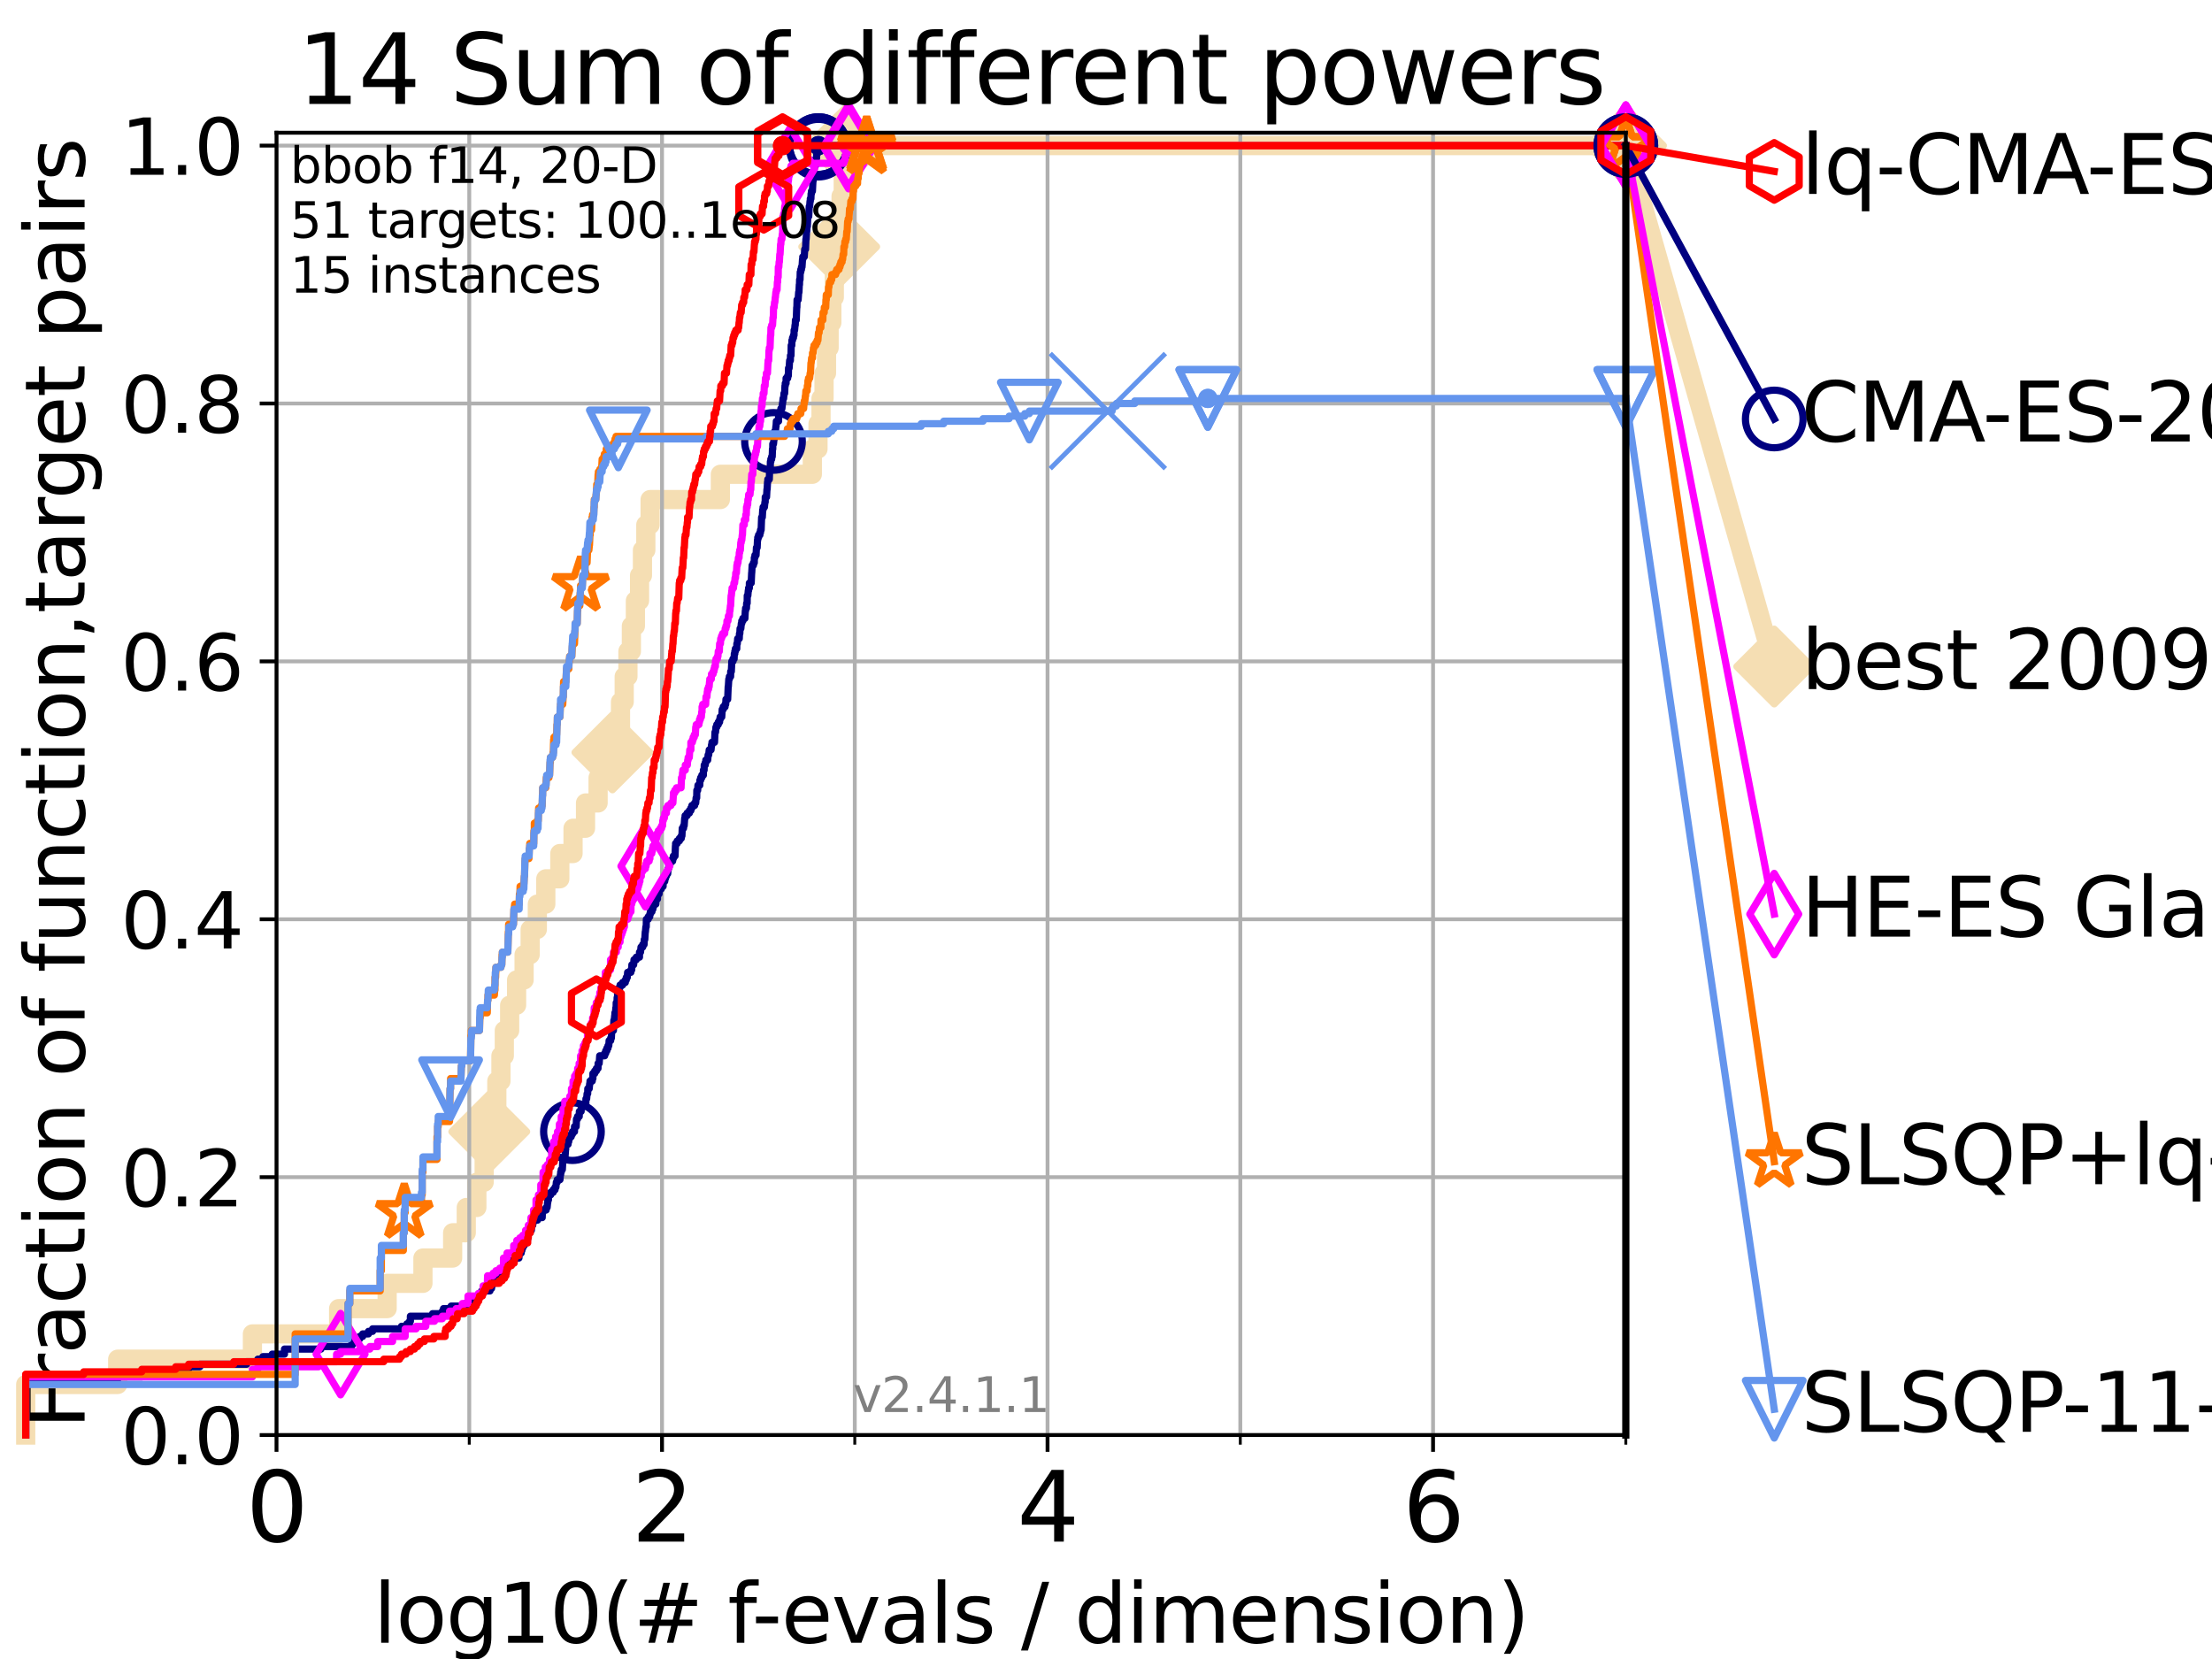<?xml version="1.0" encoding="utf-8" standalone="no"?>
<!DOCTYPE svg PUBLIC "-//W3C//DTD SVG 1.1//EN"
  "http://www.w3.org/Graphics/SVG/1.1/DTD/svg11.dtd">
<svg height="345.6pt" version="1.1" viewBox="0 0 460.8 345.6" width="460.8pt" xmlns="http://www.w3.org/2000/svg" xmlns:xlink="http://www.w3.org/1999/xlink">
 <defs>
  <style type="text/css">*{stroke-linecap:butt;stroke-linejoin:round;}</style>
 </defs>
 <g id="figure_1">
  <g id="patch_1">
   <path d="M 0 345.6 
L 460.8 345.6 
L 460.8 0 
L 0 0 
z
" style="fill:#ffffff;"/>
  </g>
  <g id="axes_1">
   <g id="patch_2">
    <path d="M 57.6 298.944 
L 338.688 298.944 
L 338.688 27.648 
L 57.6 27.648 
z
" style="fill:#ffffff;"/>
   </g>
   <g id="line2d_1">
    <path d="M 5.357 298.944 
L 5.357 288.41 
L 24.516 288.41 
L 24.516 283.143 
L 52.583 283.143 
L 52.583 277.877 
L 70.539 277.877 
L 70.539 272.61 
L 80.65 272.61 
L 80.65 267.343 
L 88.105 267.343 
L 88.105 262.076 
L 94.295 262.076 
L 94.295 256.809 
L 97.134 256.809 
L 97.134 251.542 
L 99.338 251.542 
L 99.338 246.275 
L 100.862 246.275 
L 100.862 241.009 
L 101.924 241.009 
L 101.924 235.742 
L 102.794 235.742 
L 102.794 230.475 
L 103.498 230.475 
L 103.498 225.208 
L 104.355 225.208 
L 104.355 219.941 
L 105.057 219.941 
L 105.057 214.674 
L 106.169 214.674 
L 106.169 209.407 
L 107.614 209.407 
L 107.614 204.141 
L 109.177 204.141 
L 109.177 198.874 
L 110.443 198.874 
L 110.443 193.607 
L 111.936 193.607 
L 111.936 188.34 
L 113.7 188.34 
L 113.7 183.073 
L 116.621 183.073 
L 116.621 177.806 
L 119.377 177.806 
L 119.377 172.539 
L 121.975 172.539 
L 121.975 167.272 
L 124.595 167.272 
L 124.595 162.006 
L 127.58 162.006 
L 127.58 156.739 
L 128.531 156.739 
L 128.531 151.472 
L 129.262 151.472 
L 129.262 146.205 
L 130.032 146.205 
L 130.032 140.938 
L 130.809 140.938 
L 130.809 135.671 
L 131.528 135.671 
L 131.528 130.404 
L 132.363 130.404 
L 132.363 125.138 
L 133.228 125.138 
L 133.228 119.871 
L 133.833 119.871 
L 133.833 114.604 
L 134.535 114.604 
L 134.535 109.337 
L 135.432 109.337 
L 135.432 104.07 
L 150.064 104.07 
L 150.064 98.803 
L 169.225 98.803 
L 169.225 93.536 
L 170.403 93.536 
L 170.403 88.27 
L 171.031 88.27 
L 171.031 83.003 
L 171.66 83.003 
L 171.66 77.736 
L 172.176 77.736 
L 172.176 72.469 
L 172.72 72.469 
L 172.72 67.202 
L 173.289 67.202 
L 173.289 61.935 
L 173.801 61.935 
L 173.801 56.668 
L 174.264 56.668 
L 174.264 51.402 
L 174.82 51.402 
L 174.82 46.135 
L 175.212 46.135 
L 175.212 40.868 
L 175.661 40.868 
L 175.661 35.601 
L 176.102 35.601 
L 176.102 30.334 
L 338.688 30.334 
" style="fill:none;stroke:#f5deb3;stroke-linecap:square;stroke-width:4;"/>
   </g>
   <g id="line2d_2">
    <defs>
     <path d="M 0 7.778 
L 7.778 0 
L 0 -7.778 
L -7.778 0 
z
" id="m77cdff9de3" style="stroke:#f5deb3;stroke-linejoin:miter;stroke-width:1.5;"/>
    </defs>
    <g>
     <use style="fill:#f5deb3;stroke:#f5deb3;stroke-linejoin:miter;stroke-width:1.5;" x="101.924" xlink:href="#m77cdff9de3" y="235.742"/>
     <use style="fill:#f5deb3;stroke:#f5deb3;stroke-linejoin:miter;stroke-width:1.5;" x="127.58" xlink:href="#m77cdff9de3" y="156.739"/>
     <use style="fill:#f5deb3;stroke:#f5deb3;stroke-linejoin:miter;stroke-width:1.5;" x="174.82" xlink:href="#m77cdff9de3" y="51.402"/>
     <use style="fill:#f5deb3;stroke:#f5deb3;stroke-linejoin:miter;stroke-width:1.5;" x="176.102" xlink:href="#m77cdff9de3" y="30.334"/>
     <use style="fill:#f5deb3;stroke:#f5deb3;stroke-linejoin:miter;stroke-width:1.5;" x="176.102" xlink:href="#m77cdff9de3" y="30.334"/>
     <use style="fill:#f5deb3;stroke:#f5deb3;stroke-linejoin:miter;stroke-width:1.5;" x="338.688" xlink:href="#m77cdff9de3" y="30.334"/>
    </g>
   </g>
   <g id="line2d_3">
    <path style="fill:none;stroke:#f5deb3;stroke-linecap:square;stroke-width:4;"/>
    <g/>
   </g>
   <g id="line2d_4">
    <path d="M 338.688 30.334 
L 369.608 138.852 
" style="fill:none;stroke:#f5deb3;stroke-linecap:square;stroke-width:4;"/>
    <g>
     <use style="fill:#f5deb3;stroke:#f5deb3;stroke-linejoin:miter;stroke-width:1.5;" x="338.688" xlink:href="#m77cdff9de3" y="30.334"/>
     <use style="fill:#f5deb3;stroke:#f5deb3;stroke-linejoin:miter;stroke-width:1.5;" x="369.608" xlink:href="#m77cdff9de3" y="138.852"/>
    </g>
   </g>
   <g id="matplotlib.axis_1">
    <g id="xtick_1">
     <g id="line2d_5">
      <path clip-path="url(#pa2dd57384d)" d="M 57.6 298.944 
L 57.6 27.648 
" style="fill:none;stroke:#b0b0b0;stroke-linecap:square;stroke-width:0.8;"/>
     </g>
     <g id="line2d_6">
      <defs>
       <path d="M 0 0 
L 0 3.5 
" id="m1cea3f67ad" style="stroke:#000000;stroke-width:0.8;"/>
      </defs>
      <g>
       <use style="stroke:#000000;stroke-width:0.8;" x="57.6" xlink:href="#m1cea3f67ad" y="298.944"/>
      </g>
     </g>
     <g id="text_1">
      <!-- 0 -->
      <g transform="translate(51.237 321.141)scale(0.2 -0.2)">
       <defs>
        <path d="M 2034 4250 
Q 1547 4250 1301 3770 
Q 1056 3291 1056 2328 
Q 1056 1369 1301 889 
Q 1547 409 2034 409 
Q 2525 409 2770 889 
Q 3016 1369 3016 2328 
Q 3016 3291 2770 3770 
Q 2525 4250 2034 4250 
z
M 2034 4750 
Q 2819 4750 3233 4129 
Q 3647 3509 3647 2328 
Q 3647 1150 3233 529 
Q 2819 -91 2034 -91 
Q 1250 -91 836 529 
Q 422 1150 422 2328 
Q 422 3509 836 4129 
Q 1250 4750 2034 4750 
z
" id="DejaVuSans-30" transform="scale(0.016)"/>
       </defs>
       <use xlink:href="#DejaVuSans-30"/>
      </g>
     </g>
    </g>
    <g id="xtick_2">
     <g id="line2d_7">
      <path clip-path="url(#pa2dd57384d)" d="M 137.911 298.944 
L 137.911 27.648 
" style="fill:none;stroke:#b0b0b0;stroke-linecap:square;stroke-width:0.8;"/>
     </g>
     <g id="line2d_8">
      <g>
       <use style="stroke:#000000;stroke-width:0.8;" x="137.911" xlink:href="#m1cea3f67ad" y="298.944"/>
      </g>
     </g>
     <g id="text_2">
      <!-- 2 -->
      <g transform="translate(131.548 321.141)scale(0.2 -0.2)">
       <defs>
        <path d="M 1228 531 
L 3431 531 
L 3431 0 
L 469 0 
L 469 531 
Q 828 903 1448 1529 
Q 2069 2156 2228 2338 
Q 2531 2678 2651 2914 
Q 2772 3150 2772 3378 
Q 2772 3750 2511 3984 
Q 2250 4219 1831 4219 
Q 1534 4219 1204 4116 
Q 875 4013 500 3803 
L 500 4441 
Q 881 4594 1212 4672 
Q 1544 4750 1819 4750 
Q 2544 4750 2975 4387 
Q 3406 4025 3406 3419 
Q 3406 3131 3298 2873 
Q 3191 2616 2906 2266 
Q 2828 2175 2409 1742 
Q 1991 1309 1228 531 
z
" id="DejaVuSans-32" transform="scale(0.016)"/>
       </defs>
       <use xlink:href="#DejaVuSans-32"/>
      </g>
     </g>
    </g>
    <g id="xtick_3">
     <g id="line2d_9">
      <path clip-path="url(#pa2dd57384d)" d="M 218.222 298.944 
L 218.222 27.648 
" style="fill:none;stroke:#b0b0b0;stroke-linecap:square;stroke-width:0.8;"/>
     </g>
     <g id="line2d_10">
      <g>
       <use style="stroke:#000000;stroke-width:0.8;" x="218.222" xlink:href="#m1cea3f67ad" y="298.944"/>
      </g>
     </g>
     <g id="text_3">
      <!-- 4 -->
      <g transform="translate(211.859 321.141)scale(0.2 -0.2)">
       <defs>
        <path d="M 2419 4116 
L 825 1625 
L 2419 1625 
L 2419 4116 
z
M 2253 4666 
L 3047 4666 
L 3047 1625 
L 3713 1625 
L 3713 1100 
L 3047 1100 
L 3047 0 
L 2419 0 
L 2419 1100 
L 313 1100 
L 313 1709 
L 2253 4666 
z
" id="DejaVuSans-34" transform="scale(0.016)"/>
       </defs>
       <use xlink:href="#DejaVuSans-34"/>
      </g>
     </g>
    </g>
    <g id="xtick_4">
     <g id="line2d_11">
      <path clip-path="url(#pa2dd57384d)" d="M 298.533 298.944 
L 298.533 27.648 
" style="fill:none;stroke:#b0b0b0;stroke-linecap:square;stroke-width:0.8;"/>
     </g>
     <g id="line2d_12">
      <g>
       <use style="stroke:#000000;stroke-width:0.8;" x="298.533" xlink:href="#m1cea3f67ad" y="298.944"/>
      </g>
     </g>
     <g id="text_4">
      <!-- 6 -->
      <g transform="translate(292.17 321.141)scale(0.2 -0.2)">
       <defs>
        <path d="M 2113 2584 
Q 1688 2584 1439 2293 
Q 1191 2003 1191 1497 
Q 1191 994 1439 701 
Q 1688 409 2113 409 
Q 2538 409 2786 701 
Q 3034 994 3034 1497 
Q 3034 2003 2786 2293 
Q 2538 2584 2113 2584 
z
M 3366 4563 
L 3366 3988 
Q 3128 4100 2886 4159 
Q 2644 4219 2406 4219 
Q 1781 4219 1451 3797 
Q 1122 3375 1075 2522 
Q 1259 2794 1537 2939 
Q 1816 3084 2150 3084 
Q 2853 3084 3261 2657 
Q 3669 2231 3669 1497 
Q 3669 778 3244 343 
Q 2819 -91 2113 -91 
Q 1303 -91 875 529 
Q 447 1150 447 2328 
Q 447 3434 972 4092 
Q 1497 4750 2381 4750 
Q 2619 4750 2861 4703 
Q 3103 4656 3366 4563 
z
" id="DejaVuSans-36" transform="scale(0.016)"/>
       </defs>
       <use xlink:href="#DejaVuSans-36"/>
      </g>
     </g>
    </g>
    <g id="xtick_5">
     <g id="line2d_13">
      <path clip-path="url(#pa2dd57384d)" d="M 97.755 298.944 
L 97.755 27.648 
" style="fill:none;stroke:#b0b0b0;stroke-linecap:square;stroke-width:0.8;"/>
     </g>
     <g id="line2d_14">
      <defs>
       <path d="M 0 0 
L 0 2 
" id="m71e3b00fdb" style="stroke:#000000;stroke-width:0.6;"/>
      </defs>
      <g>
       <use style="stroke:#000000;stroke-width:0.6;" x="97.755" xlink:href="#m71e3b00fdb" y="298.944"/>
      </g>
     </g>
    </g>
    <g id="xtick_6">
     <g id="line2d_15">
      <path clip-path="url(#pa2dd57384d)" d="M 178.066 298.944 
L 178.066 27.648 
" style="fill:none;stroke:#b0b0b0;stroke-linecap:square;stroke-width:0.8;"/>
     </g>
     <g id="line2d_16">
      <g>
       <use style="stroke:#000000;stroke-width:0.6;" x="178.066" xlink:href="#m71e3b00fdb" y="298.944"/>
      </g>
     </g>
    </g>
    <g id="xtick_7">
     <g id="line2d_17">
      <path clip-path="url(#pa2dd57384d)" d="M 258.377 298.944 
L 258.377 27.648 
" style="fill:none;stroke:#b0b0b0;stroke-linecap:square;stroke-width:0.8;"/>
     </g>
     <g id="line2d_18">
      <g>
       <use style="stroke:#000000;stroke-width:0.6;" x="258.377" xlink:href="#m71e3b00fdb" y="298.944"/>
      </g>
     </g>
    </g>
    <g id="xtick_8">
     <g id="line2d_19">
      <path clip-path="url(#pa2dd57384d)" d="M 338.688 298.944 
L 338.688 27.648 
" style="fill:none;stroke:#b0b0b0;stroke-linecap:square;stroke-width:0.8;"/>
     </g>
     <g id="line2d_20">
      <g>
       <use style="stroke:#000000;stroke-width:0.6;" x="338.688" xlink:href="#m71e3b00fdb" y="298.944"/>
      </g>
     </g>
    </g>
    <g id="text_5">
     <!-- log10(# f-evals / dimension) -->
     <g transform="translate(77.764 342.218)scale(0.17 -0.17)">
      <defs>
       <path d="M 603 4863 
L 1178 4863 
L 1178 0 
L 603 0 
L 603 4863 
z
" id="DejaVuSans-6c" transform="scale(0.016)"/>
       <path d="M 1959 3097 
Q 1497 3097 1228 2736 
Q 959 2375 959 1747 
Q 959 1119 1226 758 
Q 1494 397 1959 397 
Q 2419 397 2687 759 
Q 2956 1122 2956 1747 
Q 2956 2369 2687 2733 
Q 2419 3097 1959 3097 
z
M 1959 3584 
Q 2709 3584 3137 3096 
Q 3566 2609 3566 1747 
Q 3566 888 3137 398 
Q 2709 -91 1959 -91 
Q 1206 -91 779 398 
Q 353 888 353 1747 
Q 353 2609 779 3096 
Q 1206 3584 1959 3584 
z
" id="DejaVuSans-6f" transform="scale(0.016)"/>
       <path d="M 2906 1791 
Q 2906 2416 2648 2759 
Q 2391 3103 1925 3103 
Q 1463 3103 1205 2759 
Q 947 2416 947 1791 
Q 947 1169 1205 825 
Q 1463 481 1925 481 
Q 2391 481 2648 825 
Q 2906 1169 2906 1791 
z
M 3481 434 
Q 3481 -459 3084 -895 
Q 2688 -1331 1869 -1331 
Q 1566 -1331 1297 -1286 
Q 1028 -1241 775 -1147 
L 775 -588 
Q 1028 -725 1275 -790 
Q 1522 -856 1778 -856 
Q 2344 -856 2625 -561 
Q 2906 -266 2906 331 
L 2906 616 
Q 2728 306 2450 153 
Q 2172 0 1784 0 
Q 1141 0 747 490 
Q 353 981 353 1791 
Q 353 2603 747 3093 
Q 1141 3584 1784 3584 
Q 2172 3584 2450 3431 
Q 2728 3278 2906 2969 
L 2906 3500 
L 3481 3500 
L 3481 434 
z
" id="DejaVuSans-67" transform="scale(0.016)"/>
       <path d="M 794 531 
L 1825 531 
L 1825 4091 
L 703 3866 
L 703 4441 
L 1819 4666 
L 2450 4666 
L 2450 531 
L 3481 531 
L 3481 0 
L 794 0 
L 794 531 
z
" id="DejaVuSans-31" transform="scale(0.016)"/>
       <path d="M 1984 4856 
Q 1566 4138 1362 3434 
Q 1159 2731 1159 2009 
Q 1159 1288 1364 580 
Q 1569 -128 1984 -844 
L 1484 -844 
Q 1016 -109 783 600 
Q 550 1309 550 2009 
Q 550 2706 781 3412 
Q 1013 4119 1484 4856 
L 1984 4856 
z
" id="DejaVuSans-28" transform="scale(0.016)"/>
       <path d="M 3272 2816 
L 2363 2816 
L 2100 1772 
L 3016 1772 
L 3272 2816 
z
M 2803 4594 
L 2478 3297 
L 3391 3297 
L 3719 4594 
L 4219 4594 
L 3897 3297 
L 4872 3297 
L 4872 2816 
L 3775 2816 
L 3519 1772 
L 4513 1772 
L 4513 1294 
L 3397 1294 
L 3072 0 
L 2572 0 
L 2894 1294 
L 1978 1294 
L 1656 0 
L 1153 0 
L 1478 1294 
L 494 1294 
L 494 1772 
L 1594 1772 
L 1856 2816 
L 850 2816 
L 850 3297 
L 1978 3297 
L 2297 4594 
L 2803 4594 
z
" id="DejaVuSans-23" transform="scale(0.016)"/>
       <path id="DejaVuSans-20" transform="scale(0.016)"/>
       <path d="M 2375 4863 
L 2375 4384 
L 1825 4384 
Q 1516 4384 1395 4259 
Q 1275 4134 1275 3809 
L 1275 3500 
L 2222 3500 
L 2222 3053 
L 1275 3053 
L 1275 0 
L 697 0 
L 697 3053 
L 147 3053 
L 147 3500 
L 697 3500 
L 697 3744 
Q 697 4328 969 4595 
Q 1241 4863 1831 4863 
L 2375 4863 
z
" id="DejaVuSans-66" transform="scale(0.016)"/>
       <path d="M 313 2009 
L 1997 2009 
L 1997 1497 
L 313 1497 
L 313 2009 
z
" id="DejaVuSans-2d" transform="scale(0.016)"/>
       <path d="M 3597 1894 
L 3597 1613 
L 953 1613 
Q 991 1019 1311 708 
Q 1631 397 2203 397 
Q 2534 397 2845 478 
Q 3156 559 3463 722 
L 3463 178 
Q 3153 47 2828 -22 
Q 2503 -91 2169 -91 
Q 1331 -91 842 396 
Q 353 884 353 1716 
Q 353 2575 817 3079 
Q 1281 3584 2069 3584 
Q 2775 3584 3186 3129 
Q 3597 2675 3597 1894 
z
M 3022 2063 
Q 3016 2534 2758 2815 
Q 2500 3097 2075 3097 
Q 1594 3097 1305 2825 
Q 1016 2553 972 2059 
L 3022 2063 
z
" id="DejaVuSans-65" transform="scale(0.016)"/>
       <path d="M 191 3500 
L 800 3500 
L 1894 563 
L 2988 3500 
L 3597 3500 
L 2284 0 
L 1503 0 
L 191 3500 
z
" id="DejaVuSans-76" transform="scale(0.016)"/>
       <path d="M 2194 1759 
Q 1497 1759 1228 1600 
Q 959 1441 959 1056 
Q 959 750 1161 570 
Q 1363 391 1709 391 
Q 2188 391 2477 730 
Q 2766 1069 2766 1631 
L 2766 1759 
L 2194 1759 
z
M 3341 1997 
L 3341 0 
L 2766 0 
L 2766 531 
Q 2569 213 2275 61 
Q 1981 -91 1556 -91 
Q 1019 -91 701 211 
Q 384 513 384 1019 
Q 384 1609 779 1909 
Q 1175 2209 1959 2209 
L 2766 2209 
L 2766 2266 
Q 2766 2663 2505 2880 
Q 2244 3097 1772 3097 
Q 1472 3097 1187 3025 
Q 903 2953 641 2809 
L 641 3341 
Q 956 3463 1253 3523 
Q 1550 3584 1831 3584 
Q 2591 3584 2966 3190 
Q 3341 2797 3341 1997 
z
" id="DejaVuSans-61" transform="scale(0.016)"/>
       <path d="M 2834 3397 
L 2834 2853 
Q 2591 2978 2328 3040 
Q 2066 3103 1784 3103 
Q 1356 3103 1142 2972 
Q 928 2841 928 2578 
Q 928 2378 1081 2264 
Q 1234 2150 1697 2047 
L 1894 2003 
Q 2506 1872 2764 1633 
Q 3022 1394 3022 966 
Q 3022 478 2636 193 
Q 2250 -91 1575 -91 
Q 1294 -91 989 -36 
Q 684 19 347 128 
L 347 722 
Q 666 556 975 473 
Q 1284 391 1588 391 
Q 1994 391 2212 530 
Q 2431 669 2431 922 
Q 2431 1156 2273 1281 
Q 2116 1406 1581 1522 
L 1381 1569 
Q 847 1681 609 1914 
Q 372 2147 372 2553 
Q 372 3047 722 3315 
Q 1072 3584 1716 3584 
Q 2034 3584 2315 3537 
Q 2597 3491 2834 3397 
z
" id="DejaVuSans-73" transform="scale(0.016)"/>
       <path d="M 1625 4666 
L 2156 4666 
L 531 -594 
L 0 -594 
L 1625 4666 
z
" id="DejaVuSans-2f" transform="scale(0.016)"/>
       <path d="M 2906 2969 
L 2906 4863 
L 3481 4863 
L 3481 0 
L 2906 0 
L 2906 525 
Q 2725 213 2448 61 
Q 2172 -91 1784 -91 
Q 1150 -91 751 415 
Q 353 922 353 1747 
Q 353 2572 751 3078 
Q 1150 3584 1784 3584 
Q 2172 3584 2448 3432 
Q 2725 3281 2906 2969 
z
M 947 1747 
Q 947 1113 1208 752 
Q 1469 391 1925 391 
Q 2381 391 2643 752 
Q 2906 1113 2906 1747 
Q 2906 2381 2643 2742 
Q 2381 3103 1925 3103 
Q 1469 3103 1208 2742 
Q 947 2381 947 1747 
z
" id="DejaVuSans-64" transform="scale(0.016)"/>
       <path d="M 603 3500 
L 1178 3500 
L 1178 0 
L 603 0 
L 603 3500 
z
M 603 4863 
L 1178 4863 
L 1178 4134 
L 603 4134 
L 603 4863 
z
" id="DejaVuSans-69" transform="scale(0.016)"/>
       <path d="M 3328 2828 
Q 3544 3216 3844 3400 
Q 4144 3584 4550 3584 
Q 5097 3584 5394 3201 
Q 5691 2819 5691 2113 
L 5691 0 
L 5113 0 
L 5113 2094 
Q 5113 2597 4934 2840 
Q 4756 3084 4391 3084 
Q 3944 3084 3684 2787 
Q 3425 2491 3425 1978 
L 3425 0 
L 2847 0 
L 2847 2094 
Q 2847 2600 2669 2842 
Q 2491 3084 2119 3084 
Q 1678 3084 1418 2786 
Q 1159 2488 1159 1978 
L 1159 0 
L 581 0 
L 581 3500 
L 1159 3500 
L 1159 2956 
Q 1356 3278 1631 3431 
Q 1906 3584 2284 3584 
Q 2666 3584 2933 3390 
Q 3200 3197 3328 2828 
z
" id="DejaVuSans-6d" transform="scale(0.016)"/>
       <path d="M 3513 2113 
L 3513 0 
L 2938 0 
L 2938 2094 
Q 2938 2591 2744 2837 
Q 2550 3084 2163 3084 
Q 1697 3084 1428 2787 
Q 1159 2491 1159 1978 
L 1159 0 
L 581 0 
L 581 3500 
L 1159 3500 
L 1159 2956 
Q 1366 3272 1645 3428 
Q 1925 3584 2291 3584 
Q 2894 3584 3203 3211 
Q 3513 2838 3513 2113 
z
" id="DejaVuSans-6e" transform="scale(0.016)"/>
       <path d="M 513 4856 
L 1013 4856 
Q 1481 4119 1714 3412 
Q 1947 2706 1947 2009 
Q 1947 1309 1714 600 
Q 1481 -109 1013 -844 
L 513 -844 
Q 928 -128 1133 580 
Q 1338 1288 1338 2009 
Q 1338 2731 1133 3434 
Q 928 4138 513 4856 
z
" id="DejaVuSans-29" transform="scale(0.016)"/>
      </defs>
      <use xlink:href="#DejaVuSans-6c"/>
      <use x="27.783" xlink:href="#DejaVuSans-6f"/>
      <use x="88.965" xlink:href="#DejaVuSans-67"/>
      <use x="152.441" xlink:href="#DejaVuSans-31"/>
      <use x="216.064" xlink:href="#DejaVuSans-30"/>
      <use x="279.688" xlink:href="#DejaVuSans-28"/>
      <use x="318.701" xlink:href="#DejaVuSans-23"/>
      <use x="402.49" xlink:href="#DejaVuSans-20"/>
      <use x="434.277" xlink:href="#DejaVuSans-66"/>
      <use x="463.982" xlink:href="#DejaVuSans-2d"/>
      <use x="500.066" xlink:href="#DejaVuSans-65"/>
      <use x="561.59" xlink:href="#DejaVuSans-76"/>
      <use x="620.77" xlink:href="#DejaVuSans-61"/>
      <use x="682.049" xlink:href="#DejaVuSans-6c"/>
      <use x="709.832" xlink:href="#DejaVuSans-73"/>
      <use x="761.932" xlink:href="#DejaVuSans-20"/>
      <use x="793.719" xlink:href="#DejaVuSans-2f"/>
      <use x="827.41" xlink:href="#DejaVuSans-20"/>
      <use x="859.197" xlink:href="#DejaVuSans-64"/>
      <use x="922.674" xlink:href="#DejaVuSans-69"/>
      <use x="950.457" xlink:href="#DejaVuSans-6d"/>
      <use x="1047.869" xlink:href="#DejaVuSans-65"/>
      <use x="1109.393" xlink:href="#DejaVuSans-6e"/>
      <use x="1172.771" xlink:href="#DejaVuSans-73"/>
      <use x="1224.871" xlink:href="#DejaVuSans-69"/>
      <use x="1252.654" xlink:href="#DejaVuSans-6f"/>
      <use x="1313.836" xlink:href="#DejaVuSans-6e"/>
      <use x="1377.215" xlink:href="#DejaVuSans-29"/>
     </g>
    </g>
   </g>
   <g id="matplotlib.axis_2">
    <g id="ytick_1">
     <g id="line2d_21">
      <path clip-path="url(#pa2dd57384d)" d="M 57.6 298.944 
L 338.688 298.944 
" style="fill:none;stroke:#b0b0b0;stroke-linecap:square;stroke-width:0.8;"/>
     </g>
     <g id="line2d_22">
      <defs>
       <path d="M 0 0 
L -3.5 0 
" id="mba1331f124" style="stroke:#000000;stroke-width:0.8;"/>
      </defs>
      <g>
       <use style="stroke:#000000;stroke-width:0.8;" x="57.6" xlink:href="#mba1331f124" y="298.944"/>
      </g>
     </g>
     <g id="text_6">
      <!-- 0.0 -->
      <g transform="translate(25.155 305.023)scale(0.16 -0.16)">
       <defs>
        <path d="M 684 794 
L 1344 794 
L 1344 0 
L 684 0 
L 684 794 
z
" id="DejaVuSans-2e" transform="scale(0.016)"/>
       </defs>
       <use xlink:href="#DejaVuSans-30"/>
       <use x="63.623" xlink:href="#DejaVuSans-2e"/>
       <use x="95.41" xlink:href="#DejaVuSans-30"/>
      </g>
     </g>
    </g>
    <g id="ytick_2">
     <g id="line2d_23">
      <path clip-path="url(#pa2dd57384d)" d="M 57.6 245.222 
L 338.688 245.222 
" style="fill:none;stroke:#b0b0b0;stroke-linecap:square;stroke-width:0.8;"/>
     </g>
     <g id="line2d_24">
      <g>
       <use style="stroke:#000000;stroke-width:0.8;" x="57.6" xlink:href="#mba1331f124" y="245.222"/>
      </g>
     </g>
     <g id="text_7">
      <!-- 0.2 -->
      <g transform="translate(25.155 251.301)scale(0.16 -0.16)">
       <use xlink:href="#DejaVuSans-30"/>
       <use x="63.623" xlink:href="#DejaVuSans-2e"/>
       <use x="95.41" xlink:href="#DejaVuSans-32"/>
      </g>
     </g>
    </g>
    <g id="ytick_3">
     <g id="line2d_25">
      <path clip-path="url(#pa2dd57384d)" d="M 57.6 191.5 
L 338.688 191.5 
" style="fill:none;stroke:#b0b0b0;stroke-linecap:square;stroke-width:0.8;"/>
     </g>
     <g id="line2d_26">
      <g>
       <use style="stroke:#000000;stroke-width:0.8;" x="57.6" xlink:href="#mba1331f124" y="191.5"/>
      </g>
     </g>
     <g id="text_8">
      <!-- 0.4 -->
      <g transform="translate(25.155 197.579)scale(0.16 -0.16)">
       <use xlink:href="#DejaVuSans-30"/>
       <use x="63.623" xlink:href="#DejaVuSans-2e"/>
       <use x="95.41" xlink:href="#DejaVuSans-34"/>
      </g>
     </g>
    </g>
    <g id="ytick_4">
     <g id="line2d_27">
      <path clip-path="url(#pa2dd57384d)" d="M 57.6 137.778 
L 338.688 137.778 
" style="fill:none;stroke:#b0b0b0;stroke-linecap:square;stroke-width:0.8;"/>
     </g>
     <g id="line2d_28">
      <g>
       <use style="stroke:#000000;stroke-width:0.8;" x="57.6" xlink:href="#mba1331f124" y="137.778"/>
      </g>
     </g>
     <g id="text_9">
      <!-- 0.6 -->
      <g transform="translate(25.155 143.857)scale(0.16 -0.16)">
       <use xlink:href="#DejaVuSans-30"/>
       <use x="63.623" xlink:href="#DejaVuSans-2e"/>
       <use x="95.41" xlink:href="#DejaVuSans-36"/>
      </g>
     </g>
    </g>
    <g id="ytick_5">
     <g id="line2d_29">
      <path clip-path="url(#pa2dd57384d)" d="M 57.6 84.056 
L 338.688 84.056 
" style="fill:none;stroke:#b0b0b0;stroke-linecap:square;stroke-width:0.8;"/>
     </g>
     <g id="line2d_30">
      <g>
       <use style="stroke:#000000;stroke-width:0.8;" x="57.6" xlink:href="#mba1331f124" y="84.056"/>
      </g>
     </g>
     <g id="text_10">
      <!-- 0.8 -->
      <g transform="translate(25.155 90.135)scale(0.16 -0.16)">
       <defs>
        <path d="M 2034 2216 
Q 1584 2216 1326 1975 
Q 1069 1734 1069 1313 
Q 1069 891 1326 650 
Q 1584 409 2034 409 
Q 2484 409 2743 651 
Q 3003 894 3003 1313 
Q 3003 1734 2745 1975 
Q 2488 2216 2034 2216 
z
M 1403 2484 
Q 997 2584 770 2862 
Q 544 3141 544 3541 
Q 544 4100 942 4425 
Q 1341 4750 2034 4750 
Q 2731 4750 3128 4425 
Q 3525 4100 3525 3541 
Q 3525 3141 3298 2862 
Q 3072 2584 2669 2484 
Q 3125 2378 3379 2068 
Q 3634 1759 3634 1313 
Q 3634 634 3220 271 
Q 2806 -91 2034 -91 
Q 1263 -91 848 271 
Q 434 634 434 1313 
Q 434 1759 690 2068 
Q 947 2378 1403 2484 
z
M 1172 3481 
Q 1172 3119 1398 2916 
Q 1625 2713 2034 2713 
Q 2441 2713 2670 2916 
Q 2900 3119 2900 3481 
Q 2900 3844 2670 4047 
Q 2441 4250 2034 4250 
Q 1625 4250 1398 4047 
Q 1172 3844 1172 3481 
z
" id="DejaVuSans-38" transform="scale(0.016)"/>
       </defs>
       <use xlink:href="#DejaVuSans-30"/>
       <use x="63.623" xlink:href="#DejaVuSans-2e"/>
       <use x="95.41" xlink:href="#DejaVuSans-38"/>
      </g>
     </g>
    </g>
    <g id="ytick_6">
     <g id="line2d_31">
      <path clip-path="url(#pa2dd57384d)" d="M 57.6 30.334 
L 338.688 30.334 
" style="fill:none;stroke:#b0b0b0;stroke-linecap:square;stroke-width:0.8;"/>
     </g>
     <g id="line2d_32">
      <g>
       <use style="stroke:#000000;stroke-width:0.8;" x="57.6" xlink:href="#mba1331f124" y="30.334"/>
      </g>
     </g>
     <g id="text_11">
      <!-- 1.0 -->
      <g transform="translate(25.155 36.413)scale(0.16 -0.16)">
       <use xlink:href="#DejaVuSans-31"/>
       <use x="63.623" xlink:href="#DejaVuSans-2e"/>
       <use x="95.41" xlink:href="#DejaVuSans-30"/>
      </g>
     </g>
    </g>
    <g id="text_12">
     <!-- Fraction of function,target pairs -->
     <g transform="translate(17.62 297.681)rotate(-90)scale(0.17 -0.17)">
      <defs>
       <path d="M 628 4666 
L 3309 4666 
L 3309 4134 
L 1259 4134 
L 1259 2759 
L 3109 2759 
L 3109 2228 
L 1259 2228 
L 1259 0 
L 628 0 
L 628 4666 
z
" id="DejaVuSans-46" transform="scale(0.016)"/>
       <path d="M 2631 2963 
Q 2534 3019 2420 3045 
Q 2306 3072 2169 3072 
Q 1681 3072 1420 2755 
Q 1159 2438 1159 1844 
L 1159 0 
L 581 0 
L 581 3500 
L 1159 3500 
L 1159 2956 
Q 1341 3275 1631 3429 
Q 1922 3584 2338 3584 
Q 2397 3584 2469 3576 
Q 2541 3569 2628 3553 
L 2631 2963 
z
" id="DejaVuSans-72" transform="scale(0.016)"/>
       <path d="M 3122 3366 
L 3122 2828 
Q 2878 2963 2633 3030 
Q 2388 3097 2138 3097 
Q 1578 3097 1268 2742 
Q 959 2388 959 1747 
Q 959 1106 1268 751 
Q 1578 397 2138 397 
Q 2388 397 2633 464 
Q 2878 531 3122 666 
L 3122 134 
Q 2881 22 2623 -34 
Q 2366 -91 2075 -91 
Q 1284 -91 818 406 
Q 353 903 353 1747 
Q 353 2603 823 3093 
Q 1294 3584 2113 3584 
Q 2378 3584 2631 3529 
Q 2884 3475 3122 3366 
z
" id="DejaVuSans-63" transform="scale(0.016)"/>
       <path d="M 1172 4494 
L 1172 3500 
L 2356 3500 
L 2356 3053 
L 1172 3053 
L 1172 1153 
Q 1172 725 1289 603 
Q 1406 481 1766 481 
L 2356 481 
L 2356 0 
L 1766 0 
Q 1100 0 847 248 
Q 594 497 594 1153 
L 594 3053 
L 172 3053 
L 172 3500 
L 594 3500 
L 594 4494 
L 1172 4494 
z
" id="DejaVuSans-74" transform="scale(0.016)"/>
       <path d="M 544 1381 
L 544 3500 
L 1119 3500 
L 1119 1403 
Q 1119 906 1312 657 
Q 1506 409 1894 409 
Q 2359 409 2629 706 
Q 2900 1003 2900 1516 
L 2900 3500 
L 3475 3500 
L 3475 0 
L 2900 0 
L 2900 538 
Q 2691 219 2414 64 
Q 2138 -91 1772 -91 
Q 1169 -91 856 284 
Q 544 659 544 1381 
z
M 1991 3584 
L 1991 3584 
z
" id="DejaVuSans-75" transform="scale(0.016)"/>
       <path d="M 750 794 
L 1409 794 
L 1409 256 
L 897 -744 
L 494 -744 
L 750 256 
L 750 794 
z
" id="DejaVuSans-2c" transform="scale(0.016)"/>
       <path d="M 1159 525 
L 1159 -1331 
L 581 -1331 
L 581 3500 
L 1159 3500 
L 1159 2969 
Q 1341 3281 1617 3432 
Q 1894 3584 2278 3584 
Q 2916 3584 3314 3078 
Q 3713 2572 3713 1747 
Q 3713 922 3314 415 
Q 2916 -91 2278 -91 
Q 1894 -91 1617 61 
Q 1341 213 1159 525 
z
M 3116 1747 
Q 3116 2381 2855 2742 
Q 2594 3103 2138 3103 
Q 1681 3103 1420 2742 
Q 1159 2381 1159 1747 
Q 1159 1113 1420 752 
Q 1681 391 2138 391 
Q 2594 391 2855 752 
Q 3116 1113 3116 1747 
z
" id="DejaVuSans-70" transform="scale(0.016)"/>
      </defs>
      <use xlink:href="#DejaVuSans-46"/>
      <use x="50.27" xlink:href="#DejaVuSans-72"/>
      <use x="91.383" xlink:href="#DejaVuSans-61"/>
      <use x="152.662" xlink:href="#DejaVuSans-63"/>
      <use x="207.643" xlink:href="#DejaVuSans-74"/>
      <use x="246.852" xlink:href="#DejaVuSans-69"/>
      <use x="274.635" xlink:href="#DejaVuSans-6f"/>
      <use x="335.816" xlink:href="#DejaVuSans-6e"/>
      <use x="399.195" xlink:href="#DejaVuSans-20"/>
      <use x="430.982" xlink:href="#DejaVuSans-6f"/>
      <use x="492.164" xlink:href="#DejaVuSans-66"/>
      <use x="527.369" xlink:href="#DejaVuSans-20"/>
      <use x="559.156" xlink:href="#DejaVuSans-66"/>
      <use x="594.361" xlink:href="#DejaVuSans-75"/>
      <use x="657.74" xlink:href="#DejaVuSans-6e"/>
      <use x="721.119" xlink:href="#DejaVuSans-63"/>
      <use x="776.1" xlink:href="#DejaVuSans-74"/>
      <use x="815.309" xlink:href="#DejaVuSans-69"/>
      <use x="843.092" xlink:href="#DejaVuSans-6f"/>
      <use x="904.273" xlink:href="#DejaVuSans-6e"/>
      <use x="967.652" xlink:href="#DejaVuSans-2c"/>
      <use x="999.439" xlink:href="#DejaVuSans-74"/>
      <use x="1038.648" xlink:href="#DejaVuSans-61"/>
      <use x="1099.928" xlink:href="#DejaVuSans-72"/>
      <use x="1139.291" xlink:href="#DejaVuSans-67"/>
      <use x="1202.768" xlink:href="#DejaVuSans-65"/>
      <use x="1264.291" xlink:href="#DejaVuSans-74"/>
      <use x="1303.5" xlink:href="#DejaVuSans-20"/>
      <use x="1335.287" xlink:href="#DejaVuSans-70"/>
      <use x="1398.764" xlink:href="#DejaVuSans-61"/>
      <use x="1460.043" xlink:href="#DejaVuSans-69"/>
      <use x="1487.826" xlink:href="#DejaVuSans-72"/>
      <use x="1528.939" xlink:href="#DejaVuSans-73"/>
     </g>
    </g>
   </g>
   <g id="line2d_33">
    <defs>
     <path d="M 0 1.5 
C 0.398 1.5 0.779 1.342 1.061 1.061 
C 1.342 0.779 1.5 0.398 1.5 0 
C 1.5 -0.398 1.342 -0.779 1.061 -1.061 
C 0.779 -1.342 0.398 -1.5 0 -1.5 
C -0.398 -1.5 -0.779 -1.342 -1.061 -1.061 
C -1.342 -0.779 -1.5 -0.398 -1.5 0 
C -1.5 0.398 -1.342 0.779 -1.061 1.061 
C -0.779 1.342 -0.398 1.5 0 1.5 
z
" id="m45185853a2" style="stroke:#f5deb3;"/>
    </defs>
    <g>
     <use style="fill:#f5deb3;stroke:#f5deb3;" x="176.102" xlink:href="#m45185853a2" y="30.334"/>
     <use style="fill:#f5deb3;stroke:#f5deb3;" x="176.102" xlink:href="#m45185853a2" y="30.334"/>
    </g>
   </g>
   <g id="line2d_34">
    <defs>
     <path d="M 0 1.5 
C 0.398 1.5 0.779 1.342 1.061 1.061 
C 1.342 0.779 1.5 0.398 1.5 0 
C 1.5 -0.398 1.342 -0.779 1.061 -1.061 
C 0.779 -1.342 0.398 -1.5 0 -1.5 
C -0.398 -1.5 -0.779 -1.342 -1.061 -1.061 
C -1.342 -0.779 -1.5 -0.398 -1.5 0 
C -1.5 0.398 -1.342 0.779 -1.061 1.061 
C -0.779 1.342 -0.398 1.5 0 1.5 
z
" id="mb650cb91a3" style="stroke:#000080;"/>
    </defs>
    <g>
     <use style="fill:#000080;stroke:#000080;" x="170.488" xlink:href="#mb650cb91a3" y="30.334"/>
     <use style="fill:#000080;stroke:#000080;" x="170.488" xlink:href="#mb650cb91a3" y="30.334"/>
    </g>
   </g>
   <g id="line2d_35">
    <path d="M 5.357 298.944 
L 5.357 287.357 
L 24.516 287.357 
L 24.516 286.83 
L 29.533 286.83 
L 29.533 285.777 
L 36.604 285.777 
L 36.604 285.25 
L 39.292 285.25 
L 39.292 284.723 
L 41.621 284.723 
L 41.621 284.197 
L 51.38 284.197 
L 51.38 283.67 
L 53.709 283.67 
L 53.709 283.143 
L 54.766 283.143 
L 54.766 282.617 
L 56.705 282.617 
L 56.705 282.09 
L 59.262 282.09 
L 59.262 281.037 
L 66.854 281.037 
L 66.854 280.51 
L 73.227 280.51 
L 73.227 279.983 
L 73.579 279.983 
L 73.579 278.93 
L 74.922 278.93 
L 74.922 278.403 
L 75.556 278.403 
L 75.556 277.877 
L 76.759 277.877 
L 76.759 277.35 
L 77.61 277.35 
L 77.61 276.823 
L 83.635 276.823 
L 83.635 276.296 
L 84.773 276.296 
L 84.773 275.77 
L 85.315 275.77 
L 85.315 275.243 
L 85.492 275.243 
L 85.492 274.19 
L 90.108 274.19 
L 90.108 273.663 
L 92.147 273.663 
L 92.147 273.136 
L 92.386 273.136 
L 92.386 272.61 
L 93.973 272.61 
L 93.973 272.083 
L 96.952 272.083 
L 96.952 271.556 
L 97.929 271.556 
L 97.929 271.03 
L 99.575 271.03 
L 99.575 270.503 
L 99.809 270.503 
L 99.809 269.976 
L 100.193 269.976 
L 100.193 269.45 
L 100.344 269.45 
L 100.344 268.923 
L 102.06 268.923 
L 102.06 268.396 
L 102.398 268.396 
L 102.398 267.87 
L 102.531 267.87 
L 102.531 267.343 
L 102.729 267.343 
L 102.729 266.816 
L 102.859 266.816 
L 102.859 266.289 
L 103.246 266.289 
L 103.246 265.763 
L 103.623 265.763 
L 103.623 265.236 
L 104.115 265.236 
L 104.115 264.709 
L 104.474 264.709 
L 104.474 264.183 
L 105.229 264.183 
L 105.229 263.656 
L 106.276 263.656 
L 106.276 263.129 
L 106.751 263.129 
L 106.751 262.603 
L 107.162 262.603 
L 107.162 262.076 
L 108.103 262.076 
L 108.151 261.023 
L 108.578 261.023 
L 108.578 260.496 
L 108.718 260.496 
L 108.718 259.969 
L 108.903 259.969 
L 108.903 259.443 
L 109.222 259.443 
L 109.222 258.916 
L 109.624 258.916 
L 109.624 258.389 
L 109.887 258.389 
L 109.974 257.336 
L 110.017 257.336 
L 110.017 256.809 
L 110.401 256.809 
L 110.401 256.282 
L 110.694 256.282 
L 110.736 255.229 
L 110.983 255.229 
L 110.983 254.702 
L 111.105 254.702 
L 111.105 254.176 
L 111.975 254.176 
L 111.975 253.649 
L 112.95 253.649 
L 112.987 252.596 
L 113.095 252.596 
L 113.095 252.069 
L 113.77 252.069 
L 113.77 251.542 
L 113.977 251.542 
L 114.08 250.489 
L 114.114 250.489 
L 114.114 249.962 
L 114.25 249.962 
L 114.25 248.909 
L 114.718 248.909 
L 114.718 248.382 
L 115.238 248.382 
L 115.238 247.855 
L 115.618 247.855 
L 115.618 247.329 
L 115.804 247.329 
L 115.897 246.275 
L 116.081 246.275 
L 116.081 245.749 
L 116.651 245.749 
L 116.739 244.695 
L 116.798 244.695 
L 116.798 244.169 
L 116.914 244.169 
L 116.914 243.642 
L 117.145 243.642 
L 117.231 242.062 
L 117.26 242.062 
L 117.317 241.009 
L 117.71 241.009 
L 117.821 239.428 
L 117.848 239.428 
L 117.848 238.375 
L 118.337 238.375 
L 118.337 237.848 
L 118.471 237.848 
L 118.471 237.322 
L 118.603 237.322 
L 118.603 236.795 
L 118.994 236.795 
L 118.994 236.268 
L 119.25 236.268 
L 119.25 235.742 
L 119.677 235.742 
L 119.677 234.688 
L 120.021 234.688 
L 120.094 233.108 
L 120.311 233.108 
L 120.311 232.582 
L 120.666 232.582 
L 120.689 231.528 
L 121.06 231.528 
L 121.083 230.475 
L 121.888 230.475 
L 121.888 229.948 
L 122.04 229.948 
L 122.062 228.895 
L 122.213 228.895 
L 122.298 227.841 
L 122.426 227.841 
L 122.447 226.788 
L 122.741 226.788 
L 122.844 225.735 
L 122.906 225.735 
L 122.906 225.208 
L 123.374 225.208 
L 123.374 224.681 
L 123.514 224.681 
L 123.514 223.628 
L 123.888 223.628 
L 123.888 223.101 
L 124.236 223.101 
L 124.236 222.575 
L 124.576 222.575 
L 124.595 221.521 
L 124.818 221.521 
L 124.928 219.941 
L 125.962 219.941 
L 125.962 219.414 
L 126.185 219.414 
L 126.185 218.888 
L 126.423 218.888 
L 126.423 218.361 
L 126.657 218.361 
L 126.657 217.834 
L 126.823 217.834 
L 126.888 216.781 
L 127.213 216.781 
L 127.213 216.254 
L 127.358 216.254 
L 127.437 214.674 
L 127.784 214.674 
L 127.877 212.567 
L 127.954 212.567 
L 128.062 211.514 
L 128.093 211.514 
L 128.093 210.987 
L 128.215 210.987 
L 128.291 209.934 
L 128.351 209.934 
L 128.366 208.881 
L 128.531 208.881 
L 128.561 207.827 
L 128.65 207.827 
L 128.65 206.774 
L 128.783 206.774 
L 128.783 206.247 
L 128.973 206.247 
L 128.973 205.721 
L 129.176 205.721 
L 129.176 205.194 
L 129.7 205.194 
L 129.7 204.667 
L 130.264 204.667 
L 130.264 204.141 
L 130.465 204.141 
L 130.465 203.614 
L 130.678 203.614 
L 130.744 202.56 
L 131.414 202.56 
L 131.414 202.034 
L 131.603 202.034 
L 131.628 200.98 
L 131.999 200.98 
L 132.073 199.927 
L 132.542 199.927 
L 132.542 199.4 
L 133.216 199.4 
L 133.216 198.347 
L 133.432 198.347 
L 133.533 197.294 
L 133.888 197.294 
L 133.888 196.767 
L 134.171 196.767 
L 134.214 195.714 
L 134.322 195.714 
L 134.418 194.133 
L 134.45 194.133 
L 134.545 193.08 
L 134.619 193.08 
L 134.651 191.5 
L 135.036 191.5 
L 135.036 190.973 
L 135.351 190.973 
L 135.351 190.447 
L 135.472 190.447 
L 135.472 189.92 
L 135.81 189.92 
L 135.81 189.393 
L 136.005 189.393 
L 136.005 188.867 
L 136.151 188.867 
L 136.151 188.34 
L 136.627 188.34 
L 136.711 187.287 
L 136.961 187.287 
L 136.961 186.233 
L 137.29 186.233 
L 137.38 185.18 
L 137.762 185.18 
L 137.762 184.653 
L 138.136 184.653 
L 138.162 183.6 
L 138.477 183.6 
L 138.477 183.073 
L 138.612 183.073 
L 138.612 182.546 
L 138.811 182.546 
L 138.811 182.02 
L 139.091 182.02 
L 139.188 180.966 
L 139.285 180.966 
L 139.374 179.913 
L 139.652 179.913 
L 139.652 179.386 
L 140.119 179.386 
L 140.119 178.86 
L 140.272 178.86 
L 140.272 178.333 
L 140.619 178.333 
L 140.708 176.226 
L 140.738 176.226 
L 140.738 175.699 
L 141.076 175.699 
L 141.076 175.173 
L 141.535 175.173 
L 141.535 174.646 
L 141.921 174.646 
L 141.921 174.119 
L 142.059 174.119 
L 142.127 172.539 
L 142.392 172.539 
L 142.392 172.013 
L 142.526 172.013 
L 142.633 170.433 
L 142.719 170.433 
L 142.719 169.906 
L 143.138 169.906 
L 143.138 169.379 
L 143.61 169.379 
L 143.61 168.853 
L 143.921 168.853 
L 143.921 168.326 
L 144.136 168.326 
L 144.136 167.799 
L 144.701 167.799 
L 144.701 167.272 
L 144.929 167.272 
L 145.011 166.219 
L 145.132 166.219 
L 145.161 164.639 
L 145.339 164.639 
L 145.401 163.586 
L 145.777 163.586 
L 145.794 162.532 
L 145.96 162.532 
L 145.96 162.006 
L 146.205 162.006 
L 146.205 161.479 
L 146.527 161.479 
L 146.533 160.426 
L 146.681 160.426 
L 146.702 159.372 
L 146.917 159.372 
L 146.917 158.846 
L 147.041 158.846 
L 147.041 158.319 
L 147.429 158.319 
L 147.515 157.265 
L 147.635 157.265 
L 147.74 156.212 
L 148.123 156.212 
L 148.224 155.159 
L 148.311 155.159 
L 148.311 154.632 
L 148.85 154.632 
L 148.943 152.525 
L 149.058 152.525 
L 149.141 151.472 
L 149.319 151.472 
L 149.319 150.945 
L 149.629 150.945 
L 149.629 150.419 
L 149.903 150.419 
L 149.903 149.892 
L 150.016 149.892 
L 150.016 149.365 
L 150.353 149.365 
L 150.446 147.785 
L 150.658 147.785 
L 150.658 147.258 
L 151.036 147.258 
L 151.036 146.732 
L 151.175 146.732 
L 151.232 145.678 
L 151.586 145.678 
L 151.693 143.045 
L 151.724 143.045 
L 151.823 141.465 
L 151.936 141.465 
L 151.936 140.938 
L 152.2 140.938 
L 152.215 139.885 
L 152.349 139.885 
L 152.448 137.778 
L 152.692 137.778 
L 152.692 137.251 
L 152.933 137.251 
L 152.97 136.198 
L 153.076 136.198 
L 153.076 135.671 
L 153.189 135.671 
L 153.189 135.145 
L 153.477 135.145 
L 153.499 134.091 
L 153.591 134.091 
L 153.669 133.038 
L 154.002 133.038 
L 154.043 131.985 
L 154.119 131.985 
L 154.167 130.931 
L 154.331 130.931 
L 154.429 129.878 
L 154.521 129.878 
L 154.521 129.351 
L 154.751 129.351 
L 154.751 128.824 
L 155.177 128.824 
L 155.258 127.244 
L 155.313 127.244 
L 155.313 126.718 
L 155.502 126.718 
L 155.54 125.664 
L 155.647 125.664 
L 155.666 124.084 
L 155.792 124.084 
L 155.876 123.031 
L 155.938 123.031 
L 155.938 122.504 
L 156.102 122.504 
L 156.105 121.451 
L 156.488 121.451 
L 156.584 119.344 
L 156.601 119.344 
L 156.688 117.764 
L 156.95 117.764 
L 156.95 117.237 
L 157.131 117.237 
L 157.137 116.184 
L 157.261 116.184 
L 157.261 115.657 
L 157.498 115.657 
L 157.58 114.077 
L 157.729 114.077 
L 157.796 112.497 
L 157.851 112.497 
L 157.851 111.97 
L 158.02 111.97 
L 158.02 111.444 
L 158.296 111.444 
L 158.296 110.917 
L 158.431 110.917 
L 158.431 110.39 
L 158.559 110.39 
L 158.658 107.757 
L 158.801 107.757 
L 158.887 106.177 
L 158.963 106.177 
L 158.963 105.65 
L 159.237 105.65 
L 159.347 104.597 
L 159.403 104.597 
L 159.416 103.543 
L 159.683 103.543 
L 159.768 101.963 
L 159.805 101.963 
L 159.895 100.383 
L 159.949 100.383 
L 159.949 99.857 
L 160.259 99.857 
L 160.336 97.75 
L 160.459 97.75 
L 160.483 96.17 
L 160.578 96.17 
L 160.578 95.643 
L 160.751 95.643 
L 160.751 95.116 
L 160.868 95.116 
L 160.919 93.536 
L 160.98 93.536 
L 160.982 92.483 
L 161.133 92.483 
L 161.238 91.43 
L 161.3 91.43 
L 161.386 89.85 
L 161.54 89.85 
L 161.639 88.796 
L 161.67 88.796 
L 161.728 87.743 
L 162.193 87.743 
L 162.208 86.163 
L 162.524 86.163 
L 162.524 85.636 
L 162.674 85.636 
L 162.674 85.109 
L 162.888 85.109 
L 162.994 84.056 
L 163.025 84.056 
L 163.132 83.003 
L 163.24 83.003 
L 163.32 81.949 
L 163.453 81.949 
L 163.522 80.369 
L 163.582 80.369 
L 163.582 79.843 
L 163.753 79.843 
L 163.757 78.789 
L 164.087 78.789 
L 164.087 78.263 
L 164.226 78.263 
L 164.266 76.682 
L 164.389 76.682 
L 164.494 75.102 
L 164.649 75.102 
L 164.668 74.049 
L 164.78 74.049 
L 164.821 71.942 
L 164.947 71.942 
L 164.973 70.889 
L 165.098 70.889 
L 165.098 70.362 
L 165.29 70.362 
L 165.29 69.836 
L 165.409 69.836 
L 165.426 68.782 
L 165.528 68.782 
L 165.619 67.729 
L 165.665 67.729 
L 165.702 66.675 
L 165.872 66.675 
L 165.973 64.042 
L 166.003 64.042 
L 166.043 62.462 
L 166.267 62.462 
L 166.377 60.882 
L 166.433 60.882 
L 166.511 59.302 
L 166.548 59.302 
L 166.571 58.248 
L 166.661 58.248 
L 166.702 56.668 
L 166.821 56.668 
L 166.821 56.142 
L 166.957 56.142 
L 166.957 55.615 
L 167.073 55.615 
L 167.178 54.035 
L 167.23 54.035 
L 167.23 53.508 
L 167.54 53.508 
L 167.637 51.928 
L 167.811 51.928 
L 167.888 49.821 
L 167.934 49.821 
L 168.023 48.241 
L 168.06 48.241 
L 168.12 47.188 
L 168.19 47.188 
L 168.277 45.081 
L 168.473 45.081 
L 168.583 42.975 
L 168.667 42.975 
L 168.745 41.921 
L 168.803 41.921 
L 168.803 41.395 
L 168.927 41.395 
L 168.969 40.341 
L 169.04 40.341 
L 169.04 39.814 
L 169.24 39.814 
L 169.35 37.708 
L 169.392 37.708 
L 169.495 35.601 
L 169.543 35.601 
L 169.647 34.548 
L 169.87 34.548 
L 169.967 32.968 
L 170.107 32.968 
L 170.144 31.914 
L 170.351 31.914 
L 170.365 30.861 
L 170.488 30.861 
L 170.488 30.334 
L 338.688 30.334 
L 338.688 30.334 
" style="fill:none;stroke:#000080;stroke-linecap:square;stroke-width:1.5;"/>
   </g>
   <g id="line2d_36">
    <defs>
     <path d="M 0 6 
C 1.591 6 3.117 5.368 4.243 4.243 
C 5.368 3.117 6 1.591 6 0 
C 6 -1.591 5.368 -3.117 4.243 -4.243 
C 3.117 -5.368 1.591 -6 0 -6 
C -1.591 -6 -3.117 -5.368 -4.243 -4.243 
C -5.368 -3.117 -6 -1.591 -6 0 
C -6 1.591 -5.368 3.117 -4.243 4.243 
C -3.117 5.368 -1.591 6 0 6 
z
" id="m783fb6ec0b" style="stroke:#000080;stroke-width:1.5;"/>
    </defs>
    <g>
     <use style="fill-opacity:0;stroke:#000080;stroke-width:1.5;" x="119.25" xlink:href="#m783fb6ec0b" y="235.742"/>
     <use style="fill-opacity:0;stroke:#000080;stroke-width:1.5;" x="161.133" xlink:href="#m783fb6ec0b" y="91.956"/>
     <use style="fill-opacity:0;stroke:#000080;stroke-width:1.5;" x="170.488" xlink:href="#m783fb6ec0b" y="30.861"/>
     <use style="fill-opacity:0;stroke:#000080;stroke-width:1.5;" x="170.488" xlink:href="#m783fb6ec0b" y="30.334"/>
     <use style="fill-opacity:0;stroke:#000080;stroke-width:1.5;" x="170.488" xlink:href="#m783fb6ec0b" y="30.334"/>
     <use style="fill-opacity:0;stroke:#000080;stroke-width:1.5;" x="338.688" xlink:href="#m783fb6ec0b" y="30.334"/>
    </g>
   </g>
   <g id="line2d_37">
    <path style="fill:none;stroke:#000080;stroke-linecap:square;stroke-width:1.5;"/>
    <g/>
   </g>
   <g id="line2d_38">
    <defs>
     <path d="M 0 1.5 
C 0.398 1.5 0.779 1.342 1.061 1.061 
C 1.342 0.779 1.5 0.398 1.5 0 
C 1.5 -0.398 1.342 -0.779 1.061 -1.061 
C 0.779 -1.342 0.398 -1.5 0 -1.5 
C -0.398 -1.5 -0.779 -1.342 -1.061 -1.061 
C -1.342 -0.779 -1.5 -0.398 -1.5 0 
C -1.5 0.398 -1.342 0.779 -1.061 1.061 
C -0.779 1.342 -0.398 1.5 0 1.5 
z
" id="mda4b0d6501" style="stroke:#ff00ff;"/>
    </defs>
    <g>
     <use style="fill:#ff00ff;stroke:#ff00ff;" x="176.785" xlink:href="#mda4b0d6501" y="30.334"/>
     <use style="fill:#ff00ff;stroke:#ff00ff;" x="176.785" xlink:href="#mda4b0d6501" y="30.334"/>
    </g>
   </g>
   <g id="line2d_39">
    <path d="M 5.357 298.944 
L 5.357 286.83 
L 52.583 286.83 
L 52.583 285.25 
L 53.709 285.25 
L 53.709 284.723 
L 66.333 284.723 
L 66.333 284.197 
L 66.854 284.197 
L 66.854 283.67 
L 70.119 283.67 
L 70.119 282.09 
L 70.949 282.09 
L 70.949 281.563 
L 74.922 281.563 
L 74.922 281.037 
L 77.047 281.037 
L 77.047 280.51 
L 78.683 280.51 
L 78.683 279.457 
L 81.776 279.457 
L 81.776 278.403 
L 84.402 278.403 
L 84.402 276.823 
L 86.684 276.823 
L 86.684 276.296 
L 88.701 276.296 
L 88.701 275.243 
L 90.509 275.243 
L 90.509 274.716 
L 92.147 274.716 
L 92.147 274.19 
L 93.645 274.19 
L 93.645 273.136 
L 95.023 273.136 
L 95.023 272.61 
L 96.301 272.61 
L 96.301 271.556 
L 97.492 271.556 
L 97.492 269.976 
L 99.654 269.976 
L 99.654 269.45 
L 100.642 269.45 
L 100.642 267.87 
L 101.507 267.87 
L 101.577 265.763 
L 102.729 265.763 
L 102.729 265.236 
L 103.309 265.236 
L 103.309 264.709 
L 104.115 264.709 
L 104.115 264.183 
L 104.884 264.183 
L 104.884 262.076 
L 105.622 262.076 
L 105.622 261.023 
L 107.009 261.023 
L 107.009 259.443 
L 107.664 259.443 
L 107.664 258.389 
L 108.294 258.389 
L 108.294 257.862 
L 108.903 257.862 
L 108.903 257.336 
L 109.491 257.336 
L 109.491 256.282 
L 110.06 256.282 
L 110.06 255.229 
L 110.611 255.229 
L 110.611 253.649 
L 111.145 253.649 
L 111.145 252.069 
L 111.663 252.069 
L 111.663 249.962 
L 112.128 249.962 
L 112.167 248.909 
L 112.656 248.909 
L 112.656 246.802 
L 113.132 246.802 
L 113.132 244.169 
L 113.595 244.169 
L 113.595 243.115 
L 114.046 243.115 
L 114.046 242.589 
L 114.486 242.589 
L 114.486 241.535 
L 114.915 241.535 
L 114.915 239.428 
L 115.333 239.428 
L 115.333 237.848 
L 115.742 237.848 
L 115.742 236.795 
L 116.142 236.795 
L 116.142 235.742 
L 116.532 235.742 
L 116.532 234.162 
L 116.914 234.162 
L 116.914 232.582 
L 117.288 232.582 
L 117.288 231.001 
L 117.654 231.001 
L 117.654 229.421 
L 118.708 229.421 
L 118.708 228.368 
L 119.046 228.368 
L 119.046 226.788 
L 119.377 226.788 
L 119.377 225.208 
L 119.702 225.208 
L 119.702 224.155 
L 120.021 224.155 
L 120.021 223.628 
L 120.335 223.628 
L 120.335 222.575 
L 120.642 222.575 
L 120.642 221.521 
L 120.945 221.521 
L 120.945 219.941 
L 121.242 219.941 
L 121.242 218.888 
L 121.535 218.888 
L 121.535 217.834 
L 121.822 217.834 
L 121.822 217.308 
L 122.105 217.308 
L 122.105 216.781 
L 122.383 216.781 
L 122.383 215.201 
L 122.657 215.201 
L 122.657 214.674 
L 122.927 214.674 
L 122.927 213.621 
L 123.193 213.621 
L 123.193 213.094 
L 123.454 213.094 
L 123.454 212.041 
L 123.712 212.041 
L 123.791 209.934 
L 124.216 209.934 
L 124.216 208.881 
L 124.707 208.881 
L 124.707 207.827 
L 124.947 207.827 
L 124.947 206.774 
L 125.183 206.774 
L 125.183 205.721 
L 125.417 205.721 
L 125.417 205.194 
L 125.648 205.194 
L 125.648 204.141 
L 126.1 204.141 
L 126.1 202.56 
L 126.757 202.56 
L 126.757 202.034 
L 127.181 202.034 
L 127.181 199.927 
L 127.596 199.927 
L 127.596 199.4 
L 127.799 199.4 
L 127.799 198.347 
L 128.396 198.347 
L 128.396 197.294 
L 128.783 197.294 
L 128.783 196.24 
L 129.162 196.24 
L 129.162 195.187 
L 129.348 195.187 
L 129.348 194.66 
L 129.532 194.66 
L 129.532 194.133 
L 129.714 194.133 
L 129.714 193.607 
L 129.895 193.607 
L 129.895 193.08 
L 130.073 193.08 
L 130.073 191.5 
L 130.77 191.5 
L 130.77 190.973 
L 130.94 190.973 
L 130.94 190.447 
L 131.108 190.447 
L 131.108 189.92 
L 131.44 189.92 
L 131.44 188.34 
L 131.603 188.34 
L 131.603 187.813 
L 131.765 187.813 
L 131.765 187.287 
L 132.085 187.287 
L 132.085 186.233 
L 132.242 186.233 
L 132.242 185.18 
L 132.859 185.18 
L 132.859 184.653 
L 133.01 184.653 
L 133.01 184.126 
L 133.159 184.126 
L 133.159 183.6 
L 133.307 183.6 
L 133.307 182.546 
L 133.6 182.546 
L 133.6 181.493 
L 133.91 181.493 
L 133.91 180.966 
L 134.45 180.966 
L 134.45 180.44 
L 134.588 180.44 
L 134.588 179.913 
L 134.724 179.913 
L 134.724 179.386 
L 135.23 179.386 
L 135.23 178.86 
L 135.392 178.86 
L 135.392 177.806 
L 135.78 177.806 
L 135.78 177.28 
L 135.908 177.28 
L 135.908 176.753 
L 136.035 176.753 
L 136.035 176.226 
L 136.409 176.226 
L 136.409 175.173 
L 136.655 175.173 
L 136.655 174.646 
L 136.776 174.646 
L 136.776 174.119 
L 136.897 174.119 
L 136.897 173.593 
L 137.135 173.593 
L 137.135 173.066 
L 137.541 173.066 
L 137.541 172.539 
L 137.832 172.539 
L 137.832 172.013 
L 138.033 172.013 
L 138.058 170.959 
L 138.171 170.959 
L 138.171 170.433 
L 138.392 170.433 
L 138.502 169.379 
L 138.828 169.379 
L 138.828 168.326 
L 139.148 168.326 
L 139.148 167.799 
L 139.77 167.799 
L 139.77 167.272 
L 140.173 167.272 
L 140.272 165.692 
L 140.287 165.692 
L 140.287 165.166 
L 140.567 165.166 
L 140.567 164.639 
L 140.922 164.639 
L 140.922 164.112 
L 141.879 164.112 
L 141.969 162.006 
L 142.113 162.006 
L 142.189 160.952 
L 142.257 160.952 
L 142.257 160.426 
L 142.759 160.426 
L 142.759 159.372 
L 143.183 159.372 
L 143.267 158.319 
L 143.35 158.319 
L 143.35 157.792 
L 143.597 157.792 
L 143.691 156.212 
L 143.921 156.212 
L 143.921 154.632 
L 144.24 154.632 
L 144.24 154.105 
L 144.397 154.105 
L 144.397 153.579 
L 144.63 153.579 
L 144.63 153.052 
L 144.859 153.052 
L 144.935 151.472 
L 145.034 151.472 
L 145.034 150.945 
L 145.604 150.945 
L 145.604 150.419 
L 145.716 150.419 
L 145.716 149.892 
L 145.894 149.892 
L 145.894 149.365 
L 146.107 149.365 
L 146.178 148.312 
L 146.249 148.312 
L 146.249 147.258 
L 146.388 147.258 
L 146.388 146.732 
L 147.005 146.732 
L 147.072 145.152 
L 147.272 145.152 
L 147.338 144.098 
L 147.404 144.098 
L 147.404 143.572 
L 147.6 143.572 
L 147.6 143.045 
L 147.73 143.045 
L 147.809 141.992 
L 147.858 141.992 
L 147.858 141.465 
L 148.176 141.465 
L 148.215 140.411 
L 148.549 140.411 
L 148.549 139.885 
L 148.733 139.885 
L 148.733 139.358 
L 148.855 139.358 
L 148.855 138.831 
L 149.035 138.831 
L 149.035 137.778 
L 149.155 137.778 
L 149.155 137.251 
L 149.45 137.251 
L 149.45 136.725 
L 149.566 136.725 
L 149.624 135.671 
L 149.854 135.671 
L 149.911 134.091 
L 150.081 134.091 
L 150.138 133.038 
L 150.306 133.038 
L 150.306 132.511 
L 150.527 132.511 
L 150.527 131.985 
L 150.961 131.985 
L 151.068 130.931 
L 151.228 130.931 
L 151.228 130.404 
L 151.385 130.404 
L 151.438 129.351 
L 151.645 129.351 
L 151.748 128.298 
L 151.952 128.298 
L 152.002 127.244 
L 152.068 127.244 
L 152.153 126.191 
L 152.203 126.191 
L 152.303 124.084 
L 152.353 124.084 
L 152.451 123.031 
L 152.501 123.031 
L 152.501 122.504 
L 152.793 122.504 
L 152.889 121.451 
L 153.032 121.451 
L 153.127 120.397 
L 153.222 120.397 
L 153.269 119.344 
L 153.409 119.344 
L 153.502 117.764 
L 153.595 117.764 
L 153.595 117.237 
L 153.733 117.237 
L 153.824 116.184 
L 153.96 116.184 
L 154.005 115.131 
L 154.095 115.131 
L 154.095 114.604 
L 154.229 114.604 
L 154.318 113.024 
L 154.406 113.024 
L 154.406 112.497 
L 154.537 112.497 
L 154.625 111.444 
L 154.668 111.444 
L 154.754 109.337 
L 155.054 109.337 
L 155.054 108.284 
L 155.348 108.284 
L 155.358 107.23 
L 155.473 107.23 
L 155.514 105.65 
L 155.638 105.65 
L 155.638 105.124 
L 155.76 105.124 
L 155.801 104.07 
L 155.882 104.07 
L 155.963 103.017 
L 156.243 103.017 
L 156.322 101.963 
L 156.4 101.963 
L 156.44 100.383 
L 156.518 100.383 
L 156.596 98.803 
L 156.827 98.803 
L 156.865 97.223 
L 156.98 97.223 
L 156.98 96.17 
L 157.131 96.17 
L 157.168 95.116 
L 157.281 95.116 
L 157.281 94.59 
L 157.429 94.59 
L 157.429 94.063 
L 157.546 94.063 
L 157.65 93.01 
L 157.796 93.01 
L 157.868 91.43 
L 157.94 91.43 
L 158.012 89.85 
L 158.083 89.85 
L 158.119 88.796 
L 158.277 88.796 
L 158.364 87.743 
L 158.442 87.743 
L 158.541 85.636 
L 158.594 85.636 
L 158.61 84.583 
L 158.748 84.583 
L 158.816 83.003 
L 158.953 83.003 
L 158.986 81.949 
L 159.155 81.949 
L 159.222 80.369 
L 159.388 80.369 
L 159.457 78.789 
L 159.651 78.789 
L 159.651 77.736 
L 159.877 77.736 
L 159.974 75.629 
L 160.006 75.629 
L 160.006 75.102 
L 160.133 75.102 
L 160.196 72.996 
L 160.259 72.996 
L 160.259 72.469 
L 160.416 72.469 
L 160.509 69.836 
L 160.564 69.836 
L 160.602 68.255 
L 160.755 68.255 
L 160.755 67.729 
L 160.938 67.729 
L 161.029 66.149 
L 161.089 66.149 
L 161.149 64.042 
L 161.268 64.042 
L 161.348 62.989 
L 161.416 62.989 
L 161.504 61.935 
L 161.533 61.935 
L 161.621 60.882 
L 161.708 60.882 
L 161.708 60.355 
L 161.881 60.355 
L 161.938 58.775 
L 161.995 58.775 
L 162.024 57.722 
L 162.109 57.722 
L 162.137 55.615 
L 162.25 55.615 
L 162.306 54.562 
L 162.362 54.562 
L 162.445 52.982 
L 162.5 52.982 
L 162.611 50.875 
L 162.666 50.875 
L 162.72 49.821 
L 162.884 49.821 
L 162.965 48.768 
L 163.018 48.768 
L 163.099 45.081 
L 163.232 45.081 
L 163.232 44.555 
L 163.391 44.555 
L 163.469 42.975 
L 163.55 42.975 
L 163.652 41.395 
L 163.677 41.395 
L 163.759 40.341 
L 163.82 40.341 
L 163.82 39.814 
L 164.087 39.814 
L 164.187 37.708 
L 164.238 37.708 
L 164.337 36.654 
L 164.412 36.654 
L 164.412 36.128 
L 164.634 36.128 
L 164.634 35.074 
L 164.78 35.074 
L 164.78 34.548 
L 165.164 34.548 
L 165.164 34.021 
L 175.787 34.021 
L 175.787 33.494 
L 176.034 33.494 
L 176.058 32.441 
L 176.229 32.441 
L 176.229 31.914 
L 176.437 31.914 
L 176.437 31.387 
L 176.583 31.387 
L 176.583 30.861 
L 176.785 30.861 
L 176.785 30.334 
L 338.688 30.334 
L 338.688 30.334 
" style="fill:none;stroke:#ff00ff;stroke-linecap:square;stroke-width:1.5;"/>
   </g>
   <g id="line2d_40">
    <defs>
     <path d="M 0 8.485 
L 5.091 0 
L 0 -8.485 
L -5.091 0 
z
" id="meb227d97e8" style="stroke:#ff00ff;stroke-linejoin:miter;stroke-width:1.5;"/>
    </defs>
    <g>
     <use style="fill-opacity:0;stroke:#ff00ff;stroke-linejoin:miter;stroke-width:1.5;" x="70.949" xlink:href="#meb227d97e8" y="282.09"/>
     <use style="fill-opacity:0;stroke:#ff00ff;stroke-linejoin:miter;stroke-width:1.5;" x="134.45" xlink:href="#meb227d97e8" y="180.44"/>
     <use style="fill-opacity:0;stroke:#ff00ff;stroke-linejoin:miter;stroke-width:1.5;" x="164.634" xlink:href="#meb227d97e8" y="35.074"/>
     <use style="fill-opacity:0;stroke:#ff00ff;stroke-linejoin:miter;stroke-width:1.5;" x="176.785" xlink:href="#meb227d97e8" y="30.861"/>
     <use style="fill-opacity:0;stroke:#ff00ff;stroke-linejoin:miter;stroke-width:1.5;" x="176.785" xlink:href="#meb227d97e8" y="30.334"/>
     <use style="fill-opacity:0;stroke:#ff00ff;stroke-linejoin:miter;stroke-width:1.5;" x="338.688" xlink:href="#meb227d97e8" y="30.334"/>
    </g>
   </g>
   <g id="line2d_41">
    <path style="fill:none;stroke:#ff00ff;stroke-linecap:square;stroke-width:1.5;"/>
    <g/>
   </g>
   <g id="line2d_42">
    <defs>
     <path d="M 0 1.5 
C 0.398 1.5 0.779 1.342 1.061 1.061 
C 1.342 0.779 1.5 0.398 1.5 0 
C 1.5 -0.398 1.342 -0.779 1.061 -1.061 
C 0.779 -1.342 0.398 -1.5 0 -1.5 
C -0.398 -1.5 -0.779 -1.342 -1.061 -1.061 
C -1.342 -0.779 -1.5 -0.398 -1.5 0 
C -1.5 0.398 -1.342 0.779 -1.061 1.061 
C -0.779 1.342 -0.398 1.5 0 1.5 
z
" id="mc68184fd0b" style="stroke:#ff7500;"/>
    </defs>
    <g>
     <use style="fill:#ff7500;stroke:#ff7500;" x="180.545" xlink:href="#mc68184fd0b" y="30.334"/>
     <use style="fill:#ff7500;stroke:#ff7500;" x="180.545" xlink:href="#mc68184fd0b" y="30.334"/>
    </g>
   </g>
   <g id="line2d_43">
    <path d="M 5.357 298.944 
L 5.357 286.304 
L 61.491 286.304 
L 61.491 277.877 
L 72.5 277.877 
L 72.5 271.556 
L 72.868 271.556 
L 72.868 268.923 
L 79.196 268.923 
L 79.196 264.709 
L 79.447 264.709 
L 79.447 260.496 
L 84.023 260.496 
L 84.023 256.809 
L 84.213 256.809 
L 84.213 252.596 
L 84.402 252.596 
L 84.402 250.489 
L 87.799 250.489 
L 87.799 248.909 
L 87.952 248.909 
L 87.952 244.169 
L 88.105 244.169 
L 88.105 241.535 
L 91.03 241.535 
L 91.03 236.795 
L 91.158 236.795 
L 91.158 234.688 
L 91.284 234.688 
L 91.284 233.635 
L 93.645 233.635 
L 93.755 226.788 
L 93.864 226.788 
L 93.864 224.681 
L 96.015 224.681 
L 96.111 222.048 
L 96.206 222.048 
L 96.206 220.994 
L 98.015 220.994 
L 98.101 215.728 
L 98.186 215.728 
L 98.186 214.674 
L 99.887 214.674 
L 99.964 212.041 
L 100.04 212.041 
L 100.117 210.987 
L 101.507 210.987 
L 101.577 208.354 
L 101.647 208.354 
L 101.647 207.301 
L 102.989 207.301 
L 103.054 206.247 
L 103.118 206.247 
L 103.118 203.614 
L 103.246 203.614 
L 103.309 201.507 
L 104.355 201.507 
L 104.355 200.98 
L 104.533 200.98 
L 104.592 198.874 
L 104.651 198.874 
L 104.651 198.347 
L 105.788 198.347 
L 105.897 194.133 
L 105.952 194.133 
L 105.952 192.553 
L 106.958 192.553 
L 107.06 189.393 
L 107.111 189.393 
L 107.213 188.34 
L 108.151 188.34 
L 108.199 186.233 
L 108.294 186.233 
L 108.342 184.653 
L 108.995 184.653 
L 108.995 184.126 
L 109.132 184.126 
L 109.222 182.546 
L 109.267 182.546 
L 109.357 179.386 
L 109.402 179.386 
L 109.402 178.86 
L 110.189 178.86 
L 110.274 176.753 
L 110.317 176.753 
L 110.359 175.699 
L 111.186 175.699 
L 111.226 173.066 
L 111.306 173.066 
L 111.306 171.486 
L 111.897 171.486 
L 111.897 170.959 
L 112.128 170.959 
L 112.205 168.326 
L 112.767 168.326 
L 112.767 167.799 
L 112.95 167.799 
L 113.059 164.112 
L 113.7 164.112 
L 113.804 162.006 
L 114.352 162.006 
L 114.352 161.479 
L 114.486 161.479 
L 114.586 158.846 
L 114.652 158.846 
L 114.652 157.792 
L 115.109 157.792 
L 115.206 156.739 
L 115.27 156.739 
L 115.333 154.105 
L 115.397 154.105 
L 115.397 153.579 
L 115.835 153.579 
L 115.835 153.052 
L 115.959 153.052 
L 116.02 150.945 
L 116.081 150.945 
L 116.111 149.365 
L 116.651 149.365 
L 116.739 147.258 
L 116.769 147.258 
L 116.769 146.732 
L 117.231 146.732 
L 117.317 145.152 
L 117.345 145.152 
L 117.402 141.992 
L 117.876 141.992 
L 117.985 139.885 
L 118.013 139.885 
L 118.013 139.358 
L 118.497 139.358 
L 118.55 137.778 
L 118.629 137.778 
L 118.656 136.725 
L 119.123 136.725 
L 119.225 134.618 
L 119.301 134.618 
L 119.301 134.091 
L 119.677 134.091 
L 119.776 131.458 
L 119.801 131.458 
L 119.826 129.878 
L 120.239 129.878 
L 120.311 127.244 
L 120.358 127.244 
L 120.358 126.191 
L 120.783 126.191 
L 120.852 123.558 
L 120.899 123.558 
L 120.945 121.977 
L 121.31 121.977 
L 121.4 119.871 
L 121.822 119.871 
L 121.91 117.237 
L 122.298 117.237 
L 122.405 114.604 
L 122.678 114.604 
L 122.782 113.55 
L 122.803 113.55 
L 122.886 111.444 
L 122.948 111.444 
L 122.968 110.39 
L 123.233 110.39 
L 123.334 107.757 
L 123.434 107.757 
L 123.434 107.23 
L 123.673 107.23 
L 123.732 105.65 
L 123.791 105.65 
L 123.791 104.07 
L 124.101 104.07 
L 124.178 103.017 
L 124.216 103.017 
L 124.312 100.91 
L 124.501 100.91 
L 124.595 98.803 
L 124.651 98.803 
L 124.651 98.277 
L 124.965 98.277 
L 124.965 97.75 
L 125.328 97.75 
L 125.435 95.643 
L 125.77 95.643 
L 125.77 95.116 
L 125.892 95.116 
L 125.892 94.59 
L 126.27 94.59 
L 126.287 93.536 
L 126.507 93.536 
L 126.507 93.01 
L 127.659 93.01 
L 127.659 92.483 
L 128 92.483 
L 128 91.956 
L 128.123 91.956 
L 128.123 91.43 
L 128.336 91.43 
L 128.336 90.903 
L 163.445 90.903 
L 163.445 90.376 
L 163.932 90.376 
L 164.028 89.323 
L 164.585 89.323 
L 164.651 88.27 
L 164.823 88.27 
L 164.823 87.743 
L 165.184 87.743 
L 165.184 87.216 
L 165.989 87.216 
L 165.989 86.69 
L 166.197 86.69 
L 166.197 86.163 
L 166.823 86.163 
L 166.871 85.109 
L 167.415 85.109 
L 167.489 84.056 
L 167.543 84.056 
L 167.543 83.529 
L 167.667 83.529 
L 167.77 82.476 
L 167.816 82.476 
L 167.877 81.423 
L 168.134 81.423 
L 168.179 80.369 
L 168.283 80.369 
L 168.305 79.316 
L 168.422 79.316 
L 168.422 78.789 
L 168.667 78.789 
L 168.77 77.736 
L 168.844 77.736 
L 168.934 75.629 
L 168.977 75.629 
L 169.072 74.576 
L 169.254 74.576 
L 169.258 73.522 
L 169.379 73.522 
L 169.455 72.469 
L 169.569 72.469 
L 169.569 71.942 
L 169.941 71.942 
L 169.941 71.416 
L 170.215 71.416 
L 170.215 70.889 
L 170.391 70.889 
L 170.5 69.309 
L 170.639 69.309 
L 170.701 68.255 
L 170.999 68.255 
L 171.038 66.675 
L 171.414 66.675 
L 171.453 65.095 
L 171.697 65.095 
L 171.714 64.042 
L 172.013 64.042 
L 172.071 62.462 
L 172.132 62.462 
L 172.141 61.409 
L 172.553 61.409 
L 172.598 59.829 
L 172.677 59.829 
L 172.78 58.775 
L 173.062 58.775 
L 173.062 58.248 
L 173.272 58.248 
L 173.292 57.195 
L 174.067 57.195 
L 174.067 56.668 
L 174.305 56.668 
L 174.305 56.142 
L 174.783 56.142 
L 174.783 55.615 
L 174.982 55.615 
L 174.982 55.088 
L 175.157 55.088 
L 175.157 54.562 
L 175.426 54.562 
L 175.426 54.035 
L 175.538 54.035 
L 175.624 52.982 
L 175.755 52.982 
L 175.795 51.402 
L 175.941 51.402 
L 175.997 50.348 
L 176.17 50.348 
L 176.17 49.821 
L 176.299 49.821 
L 176.397 48.241 
L 176.477 48.241 
L 176.581 46.135 
L 176.688 46.135 
L 176.688 45.608 
L 176.868 45.608 
L 176.974 43.501 
L 177.142 43.501 
L 177.24 41.921 
L 177.489 41.921 
L 177.489 41.395 
L 177.685 41.395 
L 177.733 39.814 
L 177.813 39.814 
L 177.861 38.761 
L 178.257 38.761 
L 178.257 38.234 
L 178.647 38.234 
L 178.673 37.181 
L 178.783 37.181 
L 178.796 36.128 
L 178.949 36.128 
L 178.998 35.074 
L 179.073 35.074 
L 179.183 34.021 
L 179.239 34.021 
L 179.239 33.494 
L 179.462 33.494 
L 179.568 32.441 
L 179.814 32.441 
L 179.831 31.387 
L 179.935 31.387 
L 179.935 30.861 
L 180.545 30.861 
L 180.545 30.334 
L 338.688 30.334 
L 338.688 30.334 
" style="fill:none;stroke:#ff7500;stroke-linecap:square;stroke-width:1.5;"/>
   </g>
   <g id="line2d_44">
    <defs>
     <path d="M 0 -6 
L -1.347 -1.854 
L -5.706 -1.854 
L -2.18 0.708 
L -3.527 4.854 
L -0 2.292 
L 3.527 4.854 
L 2.18 0.708 
L 5.706 -1.854 
L 1.347 -1.854 
z
" id="m12ebf2198d" style="stroke:#ff7500;stroke-linejoin:bevel;stroke-width:1.5;"/>
    </defs>
    <g>
     <use style="fill-opacity:0;stroke:#ff7500;stroke-linejoin:bevel;stroke-width:1.5;" x="84.213" xlink:href="#m12ebf2198d" y="252.596"/>
     <use style="fill-opacity:0;stroke:#ff7500;stroke-linejoin:bevel;stroke-width:1.5;" x="120.945" xlink:href="#m12ebf2198d" y="121.977"/>
     <use style="fill-opacity:0;stroke:#ff7500;stroke-linejoin:bevel;stroke-width:1.5;" x="180.545" xlink:href="#m12ebf2198d" y="30.861"/>
     <use style="fill-opacity:0;stroke:#ff7500;stroke-linejoin:bevel;stroke-width:1.5;" x="180.545" xlink:href="#m12ebf2198d" y="30.334"/>
     <use style="fill-opacity:0;stroke:#ff7500;stroke-linejoin:bevel;stroke-width:1.5;" x="180.545" xlink:href="#m12ebf2198d" y="30.334"/>
     <use style="fill-opacity:0;stroke:#ff7500;stroke-linejoin:bevel;stroke-width:1.5;" x="338.688" xlink:href="#m12ebf2198d" y="30.334"/>
    </g>
   </g>
   <g id="line2d_45">
    <path style="fill:none;stroke:#ff7500;stroke-linecap:square;stroke-width:1.5;"/>
    <g/>
   </g>
   <g id="line2d_46">
    <defs>
     <path d="M 0 1.5 
C 0.398 1.5 0.779 1.342 1.061 1.061 
C 1.342 0.779 1.5 0.398 1.5 0 
C 1.5 -0.398 1.342 -0.779 1.061 -1.061 
C 0.779 -1.342 0.398 -1.5 0 -1.5 
C -0.398 -1.5 -0.779 -1.342 -1.061 -1.061 
C -1.342 -0.779 -1.5 -0.398 -1.5 0 
C -1.5 0.398 -1.342 0.779 -1.061 1.061 
C -0.779 1.342 -0.398 1.5 0 1.5 
z
" id="m5703ec649b" style="stroke:#6495ed;"/>
    </defs>
    <g>
     <use style="fill:#6495ed;stroke:#6495ed;" x="251.612" xlink:href="#m5703ec649b" y="83.003"/>
     <use style="fill:#6495ed;stroke:#6495ed;" x="251.612" xlink:href="#m5703ec649b" y="83.003"/>
    </g>
   </g>
   <g id="line2d_47">
    <path d="M 5.357 298.944 
L 5.357 288.41 
L 61.491 288.41 
L 61.491 278.93 
L 72.5 278.93 
L 72.5 271.556 
L 72.868 271.556 
L 72.868 268.396 
L 79.196 268.396 
L 79.196 262.076 
L 79.447 262.076 
L 79.447 259.443 
L 84.023 259.443 
L 84.023 256.809 
L 84.213 256.809 
L 84.213 252.069 
L 84.402 252.069 
L 84.402 249.436 
L 87.799 249.436 
L 87.799 248.382 
L 87.952 248.382 
L 87.952 243.642 
L 88.105 243.642 
L 88.105 241.009 
L 91.03 241.009 
L 91.03 237.848 
L 91.158 237.848 
L 91.158 234.162 
L 91.284 234.162 
L 91.284 232.582 
L 93.645 232.582 
L 93.755 226.788 
L 93.864 226.788 
L 93.864 225.208 
L 96.015 225.208 
L 96.111 222.048 
L 96.206 222.048 
L 96.206 220.994 
L 98.015 220.994 
L 98.101 216.254 
L 98.186 216.254 
L 98.271 214.674 
L 99.887 214.674 
L 99.964 210.461 
L 100.04 210.461 
L 100.04 209.934 
L 101.507 209.934 
L 101.577 208.354 
L 101.647 208.354 
L 101.717 206.247 
L 102.989 206.247 
L 103.054 205.194 
L 103.118 205.194 
L 103.182 202.56 
L 103.246 202.56 
L 103.309 201.507 
L 104.355 201.507 
L 104.355 200.98 
L 104.533 200.98 
L 104.592 199.4 
L 104.651 199.4 
L 104.651 198.347 
L 105.788 198.347 
L 105.897 194.66 
L 105.952 194.66 
L 106.006 193.08 
L 106.803 193.08 
L 106.803 192.553 
L 106.958 192.553 
L 107.06 189.393 
L 108.151 189.393 
L 108.199 186.76 
L 108.294 186.76 
L 108.342 185.706 
L 108.995 185.706 
L 108.995 185.18 
L 109.132 185.18 
L 109.222 182.546 
L 109.267 182.546 
L 109.357 178.86 
L 109.402 178.86 
L 109.402 178.333 
L 110.231 178.333 
L 110.274 176.753 
L 110.359 176.753 
L 110.359 176.226 
L 111.186 176.226 
L 111.226 173.593 
L 111.306 173.593 
L 111.306 173.066 
L 111.897 173.066 
L 111.897 172.539 
L 112.09 172.539 
L 112.167 169.379 
L 112.205 169.379 
L 112.205 168.853 
L 112.767 168.853 
L 112.767 168.326 
L 112.914 168.326 
L 112.987 165.692 
L 113.059 165.692 
L 113.059 164.112 
L 113.56 164.112 
L 113.56 163.586 
L 113.77 163.586 
L 113.874 161.479 
L 114.486 161.479 
L 114.586 158.319 
L 114.652 158.319 
L 114.652 157.792 
L 115.109 157.792 
L 115.109 157.265 
L 115.302 157.265 
L 115.397 155.159 
L 115.835 155.159 
L 115.835 154.632 
L 115.959 154.632 
L 116.05 150.945 
L 116.081 150.945 
L 116.111 149.365 
L 116.621 149.365 
L 116.71 147.258 
L 116.739 147.258 
L 116.769 145.678 
L 117.231 145.678 
L 117.231 145.152 
L 117.345 145.152 
L 117.373 143.045 
L 117.876 143.045 
L 117.985 139.885 
L 118.013 139.885 
L 118.013 138.831 
L 118.497 138.831 
L 118.603 137.251 
L 118.708 137.251 
L 118.708 136.725 
L 119.097 136.725 
L 119.199 134.091 
L 119.225 134.091 
L 119.301 132.511 
L 119.652 132.511 
L 119.727 131.458 
L 119.776 131.458 
L 119.801 129.878 
L 120.239 129.878 
L 120.311 126.718 
L 120.358 126.718 
L 120.382 125.664 
L 120.806 125.664 
L 120.899 123.031 
L 120.945 123.031 
L 120.945 122.504 
L 121.31 122.504 
L 121.4 119.871 
L 121.822 119.871 
L 121.931 115.131 
L 121.975 115.131 
L 121.975 114.604 
L 122.298 114.604 
L 122.405 113.024 
L 122.489 113.024 
L 122.489 112.497 
L 122.678 112.497 
L 122.782 110.917 
L 122.803 110.917 
L 122.886 108.81 
L 123.314 108.81 
L 123.314 108.284 
L 123.594 108.284 
L 123.673 107.23 
L 123.712 107.23 
L 123.791 104.597 
L 123.869 104.597 
L 123.869 104.07 
L 124.121 104.07 
L 124.216 102.49 
L 124.255 102.49 
L 124.255 101.963 
L 124.444 101.963 
L 124.444 101.437 
L 124.595 101.437 
L 124.632 100.383 
L 124.947 100.383 
L 125.02 98.803 
L 125.093 98.803 
L 125.093 98.277 
L 125.435 98.277 
L 125.506 97.223 
L 125.77 97.223 
L 125.77 96.697 
L 126.083 96.697 
L 126.083 96.17 
L 126.253 96.17 
L 126.27 95.116 
L 127.278 95.116 
L 127.278 94.59 
L 127.485 94.59 
L 127.564 93.536 
L 127.985 93.536 
L 127.985 93.01 
L 128.275 93.01 
L 128.275 92.483 
L 128.665 92.483 
L 128.665 91.956 
L 128.812 91.956 
L 128.812 91.43 
L 147.124 91.43 
L 147.124 90.903 
L 157.458 90.903 
L 157.458 90.376 
L 172.556 90.376 
L 172.556 89.85 
L 173.276 89.85 
L 173.276 89.323 
L 173.682 89.323 
L 173.682 88.796 
L 191.893 88.796 
L 191.893 88.27 
L 196.593 88.27 
L 196.593 87.743 
L 204.793 87.743 
L 204.793 87.216 
L 210.227 87.216 
L 210.227 86.69 
L 213.479 86.69 
L 213.479 86.163 
L 214.43 86.163 
L 214.43 85.636 
L 231.671 85.636 
L 231.671 85.109 
L 231.843 85.109 
L 231.843 84.583 
L 232.558 84.583 
L 232.558 84.056 
L 236.399 84.056 
L 236.399 83.529 
L 251.612 83.529 
L 251.612 83.003 
L 338.688 83.003 
L 338.688 83.003 
" style="fill:none;stroke:#6495ed;stroke-linecap:square;stroke-width:1.5;"/>
   </g>
   <g id="line2d_48">
    <defs>
     <path d="M -0 6 
L 6 -6 
L -6 -6 
z
" id="m0fe5c4afab" style="stroke:#6495ed;stroke-linejoin:miter;stroke-width:1.5;"/>
    </defs>
    <g>
     <use style="fill-opacity:0;stroke:#6495ed;stroke-linejoin:miter;stroke-width:1.5;" x="93.864" xlink:href="#m0fe5c4afab" y="226.788"/>
     <use style="fill-opacity:0;stroke:#6495ed;stroke-linejoin:miter;stroke-width:1.5;" x="128.812" xlink:href="#m0fe5c4afab" y="91.43"/>
     <use style="fill-opacity:0;stroke:#6495ed;stroke-linejoin:miter;stroke-width:1.5;" x="214.43" xlink:href="#m0fe5c4afab" y="85.636"/>
     <use style="fill-opacity:0;stroke:#6495ed;stroke-linejoin:miter;stroke-width:1.5;" x="251.612" xlink:href="#m0fe5c4afab" y="83.003"/>
     <use style="fill-opacity:0;stroke:#6495ed;stroke-linejoin:miter;stroke-width:1.5;" x="251.612" xlink:href="#m0fe5c4afab" y="83.003"/>
     <use style="fill-opacity:0;stroke:#6495ed;stroke-linejoin:miter;stroke-width:1.5;" x="338.688" xlink:href="#m0fe5c4afab" y="83.003"/>
    </g>
   </g>
   <g id="line2d_49">
    <path style="fill:none;stroke:#6495ed;stroke-linecap:square;stroke-width:1.5;"/>
    <g/>
   </g>
   <g id="line2d_50">
    <path clip-path="url(#pa2dd57384d)" d="M 230.777 85.636 
" style="fill:none;stroke:#6495ed;stroke-linecap:square;stroke-width:1.5;"/>
    <defs>
     <path d="M -12 12 
L 12 -12 
M -12 -12 
L 12 12 
" id="m30f7e9d918" style="stroke:#6495ed;"/>
    </defs>
    <g clip-path="url(#pa2dd57384d)">
     <use style="fill:#6495ed;stroke:#6495ed;" x="230.777" xlink:href="#m30f7e9d918" y="85.636"/>
    </g>
   </g>
   <g id="line2d_51">
    <defs>
     <path d="M 0 1.5 
C 0.398 1.5 0.779 1.342 1.061 1.061 
C 1.342 0.779 1.5 0.398 1.5 0 
C 1.5 -0.398 1.342 -0.779 1.061 -1.061 
C 0.779 -1.342 0.398 -1.5 0 -1.5 
C -0.398 -1.5 -0.779 -1.342 -1.061 -1.061 
C -1.342 -0.779 -1.5 -0.398 -1.5 0 
C -1.5 0.398 -1.342 0.779 -1.061 1.061 
C -0.779 1.342 -0.398 1.5 0 1.5 
z
" id="mddae7fd17d" style="stroke:#ff0000;"/>
    </defs>
    <g>
     <use style="fill:#ff0000;stroke:#ff0000;" x="163.014" xlink:href="#mddae7fd17d" y="30.334"/>
     <use style="fill:#ff0000;stroke:#ff0000;" x="163.014" xlink:href="#mddae7fd17d" y="30.334"/>
    </g>
   </g>
   <g id="line2d_52">
    <path d="M 5.357 298.944 
L 5.357 286.304 
L 17.445 286.304 
L 17.445 285.777 
L 29.533 285.777 
L 29.533 285.25 
L 36.604 285.25 
L 36.604 284.723 
L 39.292 284.723 
L 39.292 284.197 
L 48.692 284.197 
L 48.692 283.67 
L 79.939 283.67 
L 79.939 283.143 
L 83.239 283.143 
L 83.239 282.617 
L 83.635 282.617 
L 83.635 282.09 
L 84.588 282.09 
L 84.588 281.563 
L 85.492 281.563 
L 85.492 281.037 
L 86.351 281.037 
L 86.351 280.51 
L 87.01 280.51 
L 87.01 279.983 
L 87.487 279.983 
L 87.487 279.457 
L 88.405 279.457 
L 88.405 278.93 
L 90.377 278.93 
L 90.377 278.403 
L 92.738 278.403 
L 92.738 277.35 
L 92.854 277.35 
L 92.854 276.823 
L 93.422 276.823 
L 93.422 276.296 
L 93.973 276.296 
L 93.973 275.77 
L 94.295 275.77 
L 94.401 274.716 
L 95.226 274.716 
L 95.327 273.663 
L 96.676 273.663 
L 96.676 273.136 
L 98.439 273.136 
L 98.439 272.61 
L 98.772 272.61 
L 98.772 272.083 
L 99.178 272.083 
L 99.178 271.556 
L 99.418 271.556 
L 99.418 271.03 
L 99.732 271.03 
L 99.732 270.503 
L 99.887 270.503 
L 99.887 269.976 
L 100.493 269.976 
L 100.493 269.45 
L 100.716 269.45 
L 100.716 268.923 
L 101.08 268.923 
L 101.08 268.396 
L 101.295 268.396 
L 101.295 267.87 
L 102.196 267.87 
L 102.196 267.343 
L 103.993 267.343 
L 103.993 266.816 
L 104.592 266.816 
L 104.592 266.289 
L 105.115 266.289 
L 105.115 265.763 
L 105.398 265.763 
L 105.398 265.236 
L 105.51 265.236 
L 105.51 264.709 
L 105.622 264.709 
L 105.622 264.183 
L 105.843 264.183 
L 105.843 263.656 
L 106.541 263.656 
L 106.541 263.129 
L 107.111 263.129 
L 107.213 262.076 
L 107.314 262.076 
L 107.314 261.549 
L 108.103 261.549 
L 108.199 260.496 
L 108.437 260.496 
L 108.531 259.443 
L 108.949 259.443 
L 108.949 258.916 
L 109.93 258.916 
L 109.93 257.862 
L 110.06 257.862 
L 110.103 256.809 
L 110.485 256.809 
L 110.485 255.756 
L 110.736 255.756 
L 110.736 255.229 
L 110.86 255.229 
L 110.942 254.176 
L 111.064 254.176 
L 111.064 253.649 
L 111.226 253.649 
L 111.226 253.122 
L 111.386 253.122 
L 111.386 252.596 
L 111.742 252.596 
L 111.742 252.069 
L 112.205 252.069 
L 112.243 250.489 
L 112.356 250.489 
L 112.394 249.436 
L 112.877 249.436 
L 112.877 248.909 
L 113.311 248.909 
L 113.383 246.802 
L 113.595 246.802 
L 113.595 246.275 
L 113.77 246.275 
L 113.77 245.222 
L 114.046 245.222 
L 114.046 244.695 
L 114.318 244.695 
L 114.419 243.115 
L 114.751 243.115 
L 114.751 242.589 
L 114.882 242.589 
L 114.882 242.062 
L 115.46 242.062 
L 115.46 241.535 
L 115.618 241.535 
L 115.68 240.482 
L 115.928 240.482 
L 115.928 239.955 
L 116.05 239.955 
L 116.05 239.428 
L 116.68 239.428 
L 116.68 238.902 
L 116.856 238.902 
L 116.914 237.848 
L 117.03 237.848 
L 117.117 236.795 
L 117.288 236.795 
L 117.288 236.268 
L 117.57 236.268 
L 117.626 235.215 
L 117.848 235.215 
L 117.848 234.162 
L 117.985 234.162 
L 117.985 233.108 
L 118.121 233.108 
L 118.121 232.582 
L 118.283 232.582 
L 118.337 231.001 
L 118.577 231.001 
L 118.682 229.948 
L 118.994 229.948 
L 118.994 229.421 
L 119.352 229.421 
L 119.352 228.895 
L 119.478 228.895 
L 119.578 227.841 
L 119.603 227.841 
L 119.603 227.315 
L 119.924 227.315 
L 119.997 226.261 
L 120.094 226.261 
L 120.094 225.735 
L 120.287 225.735 
L 120.287 225.208 
L 120.501 225.208 
L 120.501 223.628 
L 120.619 223.628 
L 120.619 223.101 
L 120.991 223.101 
L 120.991 222.575 
L 121.151 222.575 
L 121.151 222.048 
L 121.265 222.048 
L 121.31 220.468 
L 121.4 220.468 
L 121.4 219.941 
L 121.557 219.941 
L 121.601 218.888 
L 121.734 218.888 
L 121.734 218.361 
L 121.953 218.361 
L 121.953 217.834 
L 122.105 217.834 
L 122.127 216.781 
L 122.51 216.781 
L 122.615 215.728 
L 122.678 215.728 
L 122.761 214.674 
L 122.927 214.674 
L 122.927 213.621 
L 123.354 213.621 
L 123.354 213.094 
L 123.554 213.094 
L 123.613 212.041 
L 123.751 212.041 
L 123.751 211.514 
L 123.947 211.514 
L 123.947 210.987 
L 124.082 210.987 
L 124.082 210.461 
L 124.236 210.461 
L 124.331 209.407 
L 124.576 209.407 
L 124.651 208.354 
L 125.02 208.354 
L 125.02 207.827 
L 125.147 207.827 
L 125.256 206.774 
L 125.292 206.774 
L 125.31 205.721 
L 125.77 205.721 
L 125.77 205.194 
L 125.962 205.194 
L 126.048 204.141 
L 126.219 204.141 
L 126.219 203.614 
L 126.389 203.614 
L 126.389 203.087 
L 126.624 203.087 
L 126.69 202.034 
L 126.97 202.034 
L 126.97 201.507 
L 127.278 201.507 
L 127.278 200.98 
L 127.453 200.98 
L 127.453 200.454 
L 127.69 200.454 
L 127.784 199.4 
L 127.846 199.4 
L 127.939 198.347 
L 128.031 198.347 
L 128.138 196.767 
L 128.336 196.767 
L 128.336 196.24 
L 128.635 196.24 
L 128.635 195.714 
L 128.798 195.714 
L 128.842 194.133 
L 128.944 194.133 
L 128.959 193.08 
L 129.419 193.08 
L 129.419 192.553 
L 129.895 192.553 
L 129.95 191.5 
L 130.046 191.5 
L 130.155 189.92 
L 130.371 189.92 
L 130.425 188.34 
L 130.559 188.34 
L 130.559 187.287 
L 130.717 187.287 
L 130.717 186.76 
L 130.901 186.76 
L 130.901 186.233 
L 131.172 186.233 
L 131.172 185.706 
L 131.603 185.706 
L 131.616 184.653 
L 131.716 184.653 
L 131.716 184.126 
L 131.938 184.126 
L 131.987 183.073 
L 132.121 183.073 
L 132.121 182.546 
L 132.601 182.546 
L 132.695 181.493 
L 132.719 181.493 
L 132.719 180.966 
L 132.836 180.966 
L 132.847 179.913 
L 132.975 179.913 
L 133.033 177.806 
L 133.296 177.806 
L 133.398 176.226 
L 133.454 176.226 
L 133.488 174.646 
L 133.589 174.646 
L 133.589 174.119 
L 133.734 174.119 
L 133.734 173.593 
L 134.008 173.593 
L 134.052 172.539 
L 134.15 172.539 
L 134.15 172.013 
L 134.311 172.013 
L 134.322 170.959 
L 134.45 170.959 
L 134.524 169.379 
L 134.598 169.379 
L 134.598 168.853 
L 134.766 168.853 
L 134.766 168.326 
L 134.901 168.326 
L 134.963 167.272 
L 135.209 167.272 
L 135.281 166.219 
L 135.422 166.219 
L 135.522 164.639 
L 135.662 164.639 
L 135.751 162.006 
L 135.849 162.006 
L 135.918 160.952 
L 136.025 160.952 
L 136.044 159.899 
L 136.247 159.899 
L 136.285 158.319 
L 136.551 158.319 
L 136.551 157.792 
L 136.683 157.792 
L 136.683 157.265 
L 136.804 157.265 
L 136.804 156.739 
L 136.934 156.739 
L 137.016 155.685 
L 137.281 155.685 
L 137.389 153.579 
L 137.505 153.579 
L 137.505 153.052 
L 137.647 153.052 
L 137.683 151.999 
L 137.78 151.999 
L 137.867 150.419 
L 138.015 150.419 
L 138.041 149.365 
L 138.162 149.365 
L 138.256 148.312 
L 138.384 148.312 
L 138.426 147.258 
L 138.544 147.258 
L 138.645 144.098 
L 138.712 144.098 
L 138.712 143.572 
L 138.861 143.572 
L 138.861 143.045 
L 138.985 143.045 
L 139.034 141.992 
L 139.099 141.992 
L 139.204 140.411 
L 139.213 140.411 
L 139.253 139.358 
L 139.406 139.358 
L 139.494 137.778 
L 139.817 137.778 
L 139.918 136.198 
L 139.949 136.198 
L 139.949 135.671 
L 140.065 135.671 
L 140.165 134.091 
L 140.204 134.091 
L 140.265 132.511 
L 140.333 132.511 
L 140.424 131.458 
L 140.492 131.458 
L 140.567 129.878 
L 140.686 129.878 
L 140.753 127.771 
L 140.797 127.771 
L 140.797 127.244 
L 140.915 127.244 
L 140.974 125.664 
L 141.054 125.664 
L 141.163 124.611 
L 141.4 124.611 
L 141.5 121.451 
L 141.578 121.451 
L 141.578 120.924 
L 141.823 120.924 
L 141.823 120.397 
L 142.003 120.397 
L 142.107 118.291 
L 142.243 118.291 
L 142.345 116.184 
L 142.419 116.184 
L 142.5 114.077 
L 142.56 114.077 
L 142.666 111.97 
L 142.733 111.97 
L 142.733 111.444 
L 142.91 111.444 
L 143.002 109.864 
L 143.099 109.864 
L 143.177 108.81 
L 143.222 108.81 
L 143.228 107.757 
L 143.54 107.757 
L 143.647 105.65 
L 143.679 105.65 
L 143.754 104.597 
L 143.878 104.597 
L 143.878 104.07 
L 144.057 104.07 
L 144.093 102.49 
L 144.276 102.49 
L 144.276 101.963 
L 144.403 101.963 
L 144.403 101.437 
L 144.528 101.437 
L 144.528 100.91 
L 144.706 100.91 
L 144.812 99.857 
L 144.871 99.857 
L 144.947 98.803 
L 145.316 98.803 
L 145.316 98.277 
L 145.565 98.277 
L 145.638 97.223 
L 145.96 97.223 
L 145.96 96.697 
L 146.178 96.697 
L 146.259 95.643 
L 146.34 95.643 
L 146.34 95.116 
L 146.538 95.116 
L 146.559 94.063 
L 146.702 94.063 
L 146.702 93.536 
L 146.953 93.536 
L 146.953 93.01 
L 147.221 93.01 
L 147.221 92.483 
L 147.46 92.483 
L 147.46 91.956 
L 147.804 91.956 
L 147.834 90.903 
L 147.918 90.903 
L 147.937 89.85 
L 148.035 89.85 
L 148.059 88.796 
L 148.426 88.796 
L 148.426 88.27 
L 148.597 88.27 
L 148.597 87.743 
L 148.752 87.743 
L 148.775 86.163 
L 149.072 86.163 
L 149.178 85.109 
L 149.305 85.109 
L 149.359 84.056 
L 149.423 84.056 
L 149.423 83.529 
L 149.898 83.529 
L 150.008 81.423 
L 150.133 81.423 
L 150.155 80.369 
L 150.506 80.369 
L 150.506 79.843 
L 150.837 79.843 
L 150.92 77.736 
L 151.345 77.736 
L 151.438 76.156 
L 151.578 76.156 
L 151.578 75.629 
L 151.697 75.629 
L 151.697 75.102 
L 151.889 75.102 
L 151.889 74.576 
L 152.01 74.576 
L 152.01 74.049 
L 152.211 74.049 
L 152.311 71.942 
L 152.478 71.942 
L 152.478 71.416 
L 152.636 71.416 
L 152.696 70.362 
L 152.848 70.362 
L 152.848 69.836 
L 153.04 69.836 
L 153.04 69.309 
L 153.276 69.309 
L 153.276 68.782 
L 153.764 68.782 
L 153.764 68.255 
L 153.88 68.255 
L 153.953 67.202 
L 153.998 67.202 
L 154.05 66.149 
L 154.119 66.149 
L 154.229 65.095 
L 154.399 65.095 
L 154.504 63.515 
L 154.698 63.515 
L 154.698 62.989 
L 154.926 62.989 
L 154.949 61.935 
L 155.113 61.935 
L 155.22 60.882 
L 155.236 60.882 
L 155.236 60.355 
L 155.603 60.355 
L 155.647 59.302 
L 155.997 59.302 
L 156.086 57.195 
L 156.43 57.195 
L 156.47 55.088 
L 156.619 55.088 
L 156.661 54.035 
L 156.874 54.035 
L 156.939 52.455 
L 157.067 52.455 
L 157.151 50.875 
L 157.183 50.875 
L 157.183 50.348 
L 157.344 50.348 
L 157.344 49.821 
L 157.478 49.821 
L 157.515 48.768 
L 157.594 48.768 
L 157.605 47.715 
L 157.865 47.715 
L 157.951 46.661 
L 158.067 46.661 
L 158.094 45.081 
L 158.39 45.081 
L 158.39 44.555 
L 158.758 44.555 
L 158.843 42.975 
L 159.07 42.975 
L 159.103 41.921 
L 159.245 41.921 
L 159.255 40.868 
L 159.368 40.868 
L 159.368 40.341 
L 159.718 40.341 
L 159.718 39.814 
L 159.845 39.814 
L 159.867 38.761 
L 160.123 38.761 
L 160.196 37.708 
L 160.36 37.708 
L 160.36 37.181 
L 160.597 37.181 
L 160.675 36.128 
L 160.936 36.128 
L 160.973 35.074 
L 161.311 35.074 
L 161.416 33.494 
L 161.468 33.494 
L 161.468 32.968 
L 161.841 32.968 
L 161.841 32.441 
L 162.271 32.441 
L 162.355 30.861 
L 163.014 30.861 
L 163.014 30.334 
L 338.688 30.334 
L 338.688 30.334 
" style="fill:none;stroke:#ff0000;stroke-linecap:square;stroke-width:1.5;"/>
   </g>
   <g id="line2d_53">
    <defs>
     <path d="M 0 -6 
L -5.196 -3 
L -5.196 3 
L -0 6 
L 5.196 3 
L 5.196 -3 
z
" id="mb498c6ddb5" style="stroke:#ff0000;stroke-linejoin:miter;stroke-width:1.5;"/>
    </defs>
    <g>
     <use style="fill-opacity:0;stroke:#ff0000;stroke-linejoin:miter;stroke-width:1.5;" x="124.236" xlink:href="#mb498c6ddb5" y="209.934"/>
     <use style="fill-opacity:0;stroke:#ff0000;stroke-linejoin:miter;stroke-width:1.5;" x="159.103" xlink:href="#mb498c6ddb5" y="41.921"/>
     <use style="fill-opacity:0;stroke:#ff0000;stroke-linejoin:miter;stroke-width:1.5;" x="163.014" xlink:href="#mb498c6ddb5" y="30.861"/>
     <use style="fill-opacity:0;stroke:#ff0000;stroke-linejoin:miter;stroke-width:1.5;" x="163.014" xlink:href="#mb498c6ddb5" y="30.334"/>
     <use style="fill-opacity:0;stroke:#ff0000;stroke-linejoin:miter;stroke-width:1.5;" x="338.688" xlink:href="#mb498c6ddb5" y="30.334"/>
    </g>
   </g>
   <g id="line2d_54">
    <path style="fill:none;stroke:#ff0000;stroke-linecap:square;stroke-width:1.5;"/>
    <g/>
   </g>
   <g id="line2d_55">
    <path d="M 338.688 83.003 
L 369.608 293.572 
" style="fill:none;stroke:#6495ed;stroke-linecap:square;stroke-width:1.5;"/>
    <g>
     <use style="fill-opacity:0;stroke:#6495ed;stroke-linejoin:miter;stroke-width:1.5;" x="338.688" xlink:href="#m0fe5c4afab" y="83.003"/>
     <use style="fill-opacity:0;stroke:#6495ed;stroke-linejoin:miter;stroke-width:1.5;" x="369.608" xlink:href="#m0fe5c4afab" y="293.572"/>
    </g>
   </g>
   <g id="line2d_56">
    <path d="M 338.688 30.334 
L 369.608 241.999 
" style="fill:none;stroke:#ff7500;stroke-linecap:square;stroke-width:1.5;"/>
    <g>
     <use style="fill-opacity:0;stroke:#ff7500;stroke-linejoin:bevel;stroke-width:1.5;" x="338.688" xlink:href="#m12ebf2198d" y="30.334"/>
     <use style="fill-opacity:0;stroke:#ff7500;stroke-linejoin:bevel;stroke-width:1.5;" x="369.608" xlink:href="#m12ebf2198d" y="241.999"/>
    </g>
   </g>
   <g id="line2d_57">
    <path d="M 338.688 30.334 
L 369.608 190.426 
" style="fill:none;stroke:#ff00ff;stroke-linecap:square;stroke-width:1.5;"/>
    <g>
     <use style="fill-opacity:0;stroke:#ff00ff;stroke-linejoin:miter;stroke-width:1.5;" x="338.688" xlink:href="#meb227d97e8" y="30.334"/>
     <use style="fill-opacity:0;stroke:#ff00ff;stroke-linejoin:miter;stroke-width:1.5;" x="369.608" xlink:href="#meb227d97e8" y="190.426"/>
    </g>
   </g>
   <g id="line2d_58">
    <path d="M 338.688 30.334 
L 369.608 87.279 
" style="fill:none;stroke:#000080;stroke-linecap:square;stroke-width:1.5;"/>
    <g>
     <use style="fill-opacity:0;stroke:#000080;stroke-width:1.5;" x="338.688" xlink:href="#m783fb6ec0b" y="30.334"/>
     <use style="fill-opacity:0;stroke:#000080;stroke-width:1.5;" x="369.608" xlink:href="#m783fb6ec0b" y="87.279"/>
    </g>
   </g>
   <g id="line2d_59">
    <path d="M 338.688 30.334 
L 369.608 35.706 
" style="fill:none;stroke:#ff0000;stroke-linecap:square;stroke-width:1.5;"/>
    <g>
     <use style="fill-opacity:0;stroke:#ff0000;stroke-linejoin:miter;stroke-width:1.5;" x="338.688" xlink:href="#mb498c6ddb5" y="30.334"/>
     <use style="fill-opacity:0;stroke:#ff0000;stroke-linejoin:miter;stroke-width:1.5;" x="369.608" xlink:href="#mb498c6ddb5" y="35.706"/>
    </g>
   </g>
   <g id="line2d_60">
    <path d="M 338.688 298.944 
L 338.688 30.334 
" style="fill:none;stroke:#000000;stroke-linecap:square;stroke-width:1.5;"/>
   </g>
   <g id="patch_3">
    <path d="M 57.6 298.944 
L 57.6 27.648 
" style="fill:none;stroke:#000000;stroke-linecap:square;stroke-linejoin:miter;stroke-width:0.8;"/>
   </g>
   <g id="patch_4">
    <path d="M 338.688 298.944 
L 338.688 27.648 
" style="fill:none;stroke:#000000;stroke-linecap:square;stroke-linejoin:miter;stroke-width:0.8;"/>
   </g>
   <g id="patch_5">
    <path d="M 57.6 298.944 
L 338.688 298.944 
" style="fill:none;stroke:#000000;stroke-linecap:square;stroke-linejoin:miter;stroke-width:0.8;"/>
   </g>
   <g id="patch_6">
    <path d="M 57.6 27.648 
L 338.688 27.648 
" style="fill:none;stroke:#000000;stroke-linecap:square;stroke-linejoin:miter;stroke-width:0.8;"/>
   </g>
   <g id="text_13">
    <!-- SLSQP-11- -->
    <g transform="translate(375.229 298.263)scale(0.17 -0.17)">
     <defs>
      <path d="M 3425 4513 
L 3425 3897 
Q 3066 4069 2747 4153 
Q 2428 4238 2131 4238 
Q 1616 4238 1336 4038 
Q 1056 3838 1056 3469 
Q 1056 3159 1242 3001 
Q 1428 2844 1947 2747 
L 2328 2669 
Q 3034 2534 3370 2195 
Q 3706 1856 3706 1288 
Q 3706 609 3251 259 
Q 2797 -91 1919 -91 
Q 1588 -91 1214 -16 
Q 841 59 441 206 
L 441 856 
Q 825 641 1194 531 
Q 1563 422 1919 422 
Q 2459 422 2753 634 
Q 3047 847 3047 1241 
Q 3047 1584 2836 1778 
Q 2625 1972 2144 2069 
L 1759 2144 
Q 1053 2284 737 2584 
Q 422 2884 422 3419 
Q 422 4038 858 4394 
Q 1294 4750 2059 4750 
Q 2388 4750 2728 4690 
Q 3069 4631 3425 4513 
z
" id="DejaVuSans-53" transform="scale(0.016)"/>
      <path d="M 628 4666 
L 1259 4666 
L 1259 531 
L 3531 531 
L 3531 0 
L 628 0 
L 628 4666 
z
" id="DejaVuSans-4c" transform="scale(0.016)"/>
      <path d="M 2522 4238 
Q 1834 4238 1429 3725 
Q 1025 3213 1025 2328 
Q 1025 1447 1429 934 
Q 1834 422 2522 422 
Q 3209 422 3611 934 
Q 4013 1447 4013 2328 
Q 4013 3213 3611 3725 
Q 3209 4238 2522 4238 
z
M 3406 84 
L 4238 -825 
L 3475 -825 
L 2784 -78 
Q 2681 -84 2626 -87 
Q 2572 -91 2522 -91 
Q 1538 -91 948 567 
Q 359 1225 359 2328 
Q 359 3434 948 4092 
Q 1538 4750 2522 4750 
Q 3503 4750 4090 4092 
Q 4678 3434 4678 2328 
Q 4678 1516 4351 937 
Q 4025 359 3406 84 
z
" id="DejaVuSans-51" transform="scale(0.016)"/>
      <path d="M 1259 4147 
L 1259 2394 
L 2053 2394 
Q 2494 2394 2734 2622 
Q 2975 2850 2975 3272 
Q 2975 3691 2734 3919 
Q 2494 4147 2053 4147 
L 1259 4147 
z
M 628 4666 
L 2053 4666 
Q 2838 4666 3239 4311 
Q 3641 3956 3641 3272 
Q 3641 2581 3239 2228 
Q 2838 1875 2053 1875 
L 1259 1875 
L 1259 0 
L 628 0 
L 628 4666 
z
" id="DejaVuSans-50" transform="scale(0.016)"/>
     </defs>
     <use xlink:href="#DejaVuSans-53"/>
     <use x="63.477" xlink:href="#DejaVuSans-4c"/>
     <use x="119.189" xlink:href="#DejaVuSans-53"/>
     <use x="182.666" xlink:href="#DejaVuSans-51"/>
     <use x="261.377" xlink:href="#DejaVuSans-50"/>
     <use x="319.43" xlink:href="#DejaVuSans-2d"/>
     <use x="355.514" xlink:href="#DejaVuSans-31"/>
     <use x="419.137" xlink:href="#DejaVuSans-31"/>
     <use x="482.76" xlink:href="#DejaVuSans-2d"/>
    </g>
   </g>
   <g id="text_14">
    <!-- SLSQP+lq- -->
    <g transform="translate(375.229 246.69)scale(0.17 -0.17)">
     <defs>
      <path d="M 2944 4013 
L 2944 2272 
L 4684 2272 
L 4684 1741 
L 2944 1741 
L 2944 0 
L 2419 0 
L 2419 1741 
L 678 1741 
L 678 2272 
L 2419 2272 
L 2419 4013 
L 2944 4013 
z
" id="DejaVuSans-2b" transform="scale(0.016)"/>
      <path d="M 947 1747 
Q 947 1113 1208 752 
Q 1469 391 1925 391 
Q 2381 391 2643 752 
Q 2906 1113 2906 1747 
Q 2906 2381 2643 2742 
Q 2381 3103 1925 3103 
Q 1469 3103 1208 2742 
Q 947 2381 947 1747 
z
M 2906 525 
Q 2725 213 2448 61 
Q 2172 -91 1784 -91 
Q 1150 -91 751 415 
Q 353 922 353 1747 
Q 353 2572 751 3078 
Q 1150 3584 1784 3584 
Q 2172 3584 2448 3432 
Q 2725 3281 2906 2969 
L 2906 3500 
L 3481 3500 
L 3481 -1331 
L 2906 -1331 
L 2906 525 
z
" id="DejaVuSans-71" transform="scale(0.016)"/>
     </defs>
     <use xlink:href="#DejaVuSans-53"/>
     <use x="63.477" xlink:href="#DejaVuSans-4c"/>
     <use x="119.189" xlink:href="#DejaVuSans-53"/>
     <use x="182.666" xlink:href="#DejaVuSans-51"/>
     <use x="261.377" xlink:href="#DejaVuSans-50"/>
     <use x="321.68" xlink:href="#DejaVuSans-2b"/>
     <use x="405.469" xlink:href="#DejaVuSans-6c"/>
     <use x="433.252" xlink:href="#DejaVuSans-71"/>
     <use x="496.729" xlink:href="#DejaVuSans-2d"/>
    </g>
   </g>
   <g id="text_15">
    <!-- HE-ES Gla -->
    <g transform="translate(375.229 195.117)scale(0.17 -0.17)">
     <defs>
      <path d="M 628 4666 
L 1259 4666 
L 1259 2753 
L 3553 2753 
L 3553 4666 
L 4184 4666 
L 4184 0 
L 3553 0 
L 3553 2222 
L 1259 2222 
L 1259 0 
L 628 0 
L 628 4666 
z
" id="DejaVuSans-48" transform="scale(0.016)"/>
      <path d="M 628 4666 
L 3578 4666 
L 3578 4134 
L 1259 4134 
L 1259 2753 
L 3481 2753 
L 3481 2222 
L 1259 2222 
L 1259 531 
L 3634 531 
L 3634 0 
L 628 0 
L 628 4666 
z
" id="DejaVuSans-45" transform="scale(0.016)"/>
      <path d="M 3809 666 
L 3809 1919 
L 2778 1919 
L 2778 2438 
L 4434 2438 
L 4434 434 
Q 4069 175 3628 42 
Q 3188 -91 2688 -91 
Q 1594 -91 976 548 
Q 359 1188 359 2328 
Q 359 3472 976 4111 
Q 1594 4750 2688 4750 
Q 3144 4750 3555 4637 
Q 3966 4525 4313 4306 
L 4313 3634 
Q 3963 3931 3569 4081 
Q 3175 4231 2741 4231 
Q 1884 4231 1454 3753 
Q 1025 3275 1025 2328 
Q 1025 1384 1454 906 
Q 1884 428 2741 428 
Q 3075 428 3337 486 
Q 3600 544 3809 666 
z
" id="DejaVuSans-47" transform="scale(0.016)"/>
     </defs>
     <use xlink:href="#DejaVuSans-48"/>
     <use x="75.195" xlink:href="#DejaVuSans-45"/>
     <use x="138.379" xlink:href="#DejaVuSans-2d"/>
     <use x="174.463" xlink:href="#DejaVuSans-45"/>
     <use x="237.646" xlink:href="#DejaVuSans-53"/>
     <use x="301.123" xlink:href="#DejaVuSans-20"/>
     <use x="332.91" xlink:href="#DejaVuSans-47"/>
     <use x="410.4" xlink:href="#DejaVuSans-6c"/>
     <use x="438.184" xlink:href="#DejaVuSans-61"/>
    </g>
   </g>
   <g id="text_16">
    <!-- best 2009 -->
    <g transform="translate(375.229 143.543)scale(0.17 -0.17)">
     <defs>
      <path d="M 3116 1747 
Q 3116 2381 2855 2742 
Q 2594 3103 2138 3103 
Q 1681 3103 1420 2742 
Q 1159 2381 1159 1747 
Q 1159 1113 1420 752 
Q 1681 391 2138 391 
Q 2594 391 2855 752 
Q 3116 1113 3116 1747 
z
M 1159 2969 
Q 1341 3281 1617 3432 
Q 1894 3584 2278 3584 
Q 2916 3584 3314 3078 
Q 3713 2572 3713 1747 
Q 3713 922 3314 415 
Q 2916 -91 2278 -91 
Q 1894 -91 1617 61 
Q 1341 213 1159 525 
L 1159 0 
L 581 0 
L 581 4863 
L 1159 4863 
L 1159 2969 
z
" id="DejaVuSans-62" transform="scale(0.016)"/>
      <path d="M 703 97 
L 703 672 
Q 941 559 1184 500 
Q 1428 441 1663 441 
Q 2288 441 2617 861 
Q 2947 1281 2994 2138 
Q 2813 1869 2534 1725 
Q 2256 1581 1919 1581 
Q 1219 1581 811 2004 
Q 403 2428 403 3163 
Q 403 3881 828 4315 
Q 1253 4750 1959 4750 
Q 2769 4750 3195 4129 
Q 3622 3509 3622 2328 
Q 3622 1225 3098 567 
Q 2575 -91 1691 -91 
Q 1453 -91 1209 -44 
Q 966 3 703 97 
z
M 1959 2075 
Q 2384 2075 2632 2365 
Q 2881 2656 2881 3163 
Q 2881 3666 2632 3958 
Q 2384 4250 1959 4250 
Q 1534 4250 1286 3958 
Q 1038 3666 1038 3163 
Q 1038 2656 1286 2365 
Q 1534 2075 1959 2075 
z
" id="DejaVuSans-39" transform="scale(0.016)"/>
     </defs>
     <use xlink:href="#DejaVuSans-62"/>
     <use x="63.477" xlink:href="#DejaVuSans-65"/>
     <use x="125" xlink:href="#DejaVuSans-73"/>
     <use x="177.1" xlink:href="#DejaVuSans-74"/>
     <use x="216.309" xlink:href="#DejaVuSans-20"/>
     <use x="248.096" xlink:href="#DejaVuSans-32"/>
     <use x="311.719" xlink:href="#DejaVuSans-30"/>
     <use x="375.342" xlink:href="#DejaVuSans-30"/>
     <use x="438.965" xlink:href="#DejaVuSans-39"/>
    </g>
   </g>
   <g id="text_17">
    <!-- CMA-ES-20 -->
    <g transform="translate(375.229 91.97)scale(0.17 -0.17)">
     <defs>
      <path d="M 4122 4306 
L 4122 3641 
Q 3803 3938 3442 4084 
Q 3081 4231 2675 4231 
Q 1875 4231 1450 3742 
Q 1025 3253 1025 2328 
Q 1025 1406 1450 917 
Q 1875 428 2675 428 
Q 3081 428 3442 575 
Q 3803 722 4122 1019 
L 4122 359 
Q 3791 134 3420 21 
Q 3050 -91 2638 -91 
Q 1578 -91 968 557 
Q 359 1206 359 2328 
Q 359 3453 968 4101 
Q 1578 4750 2638 4750 
Q 3056 4750 3426 4639 
Q 3797 4528 4122 4306 
z
" id="DejaVuSans-43" transform="scale(0.016)"/>
      <path d="M 628 4666 
L 1569 4666 
L 2759 1491 
L 3956 4666 
L 4897 4666 
L 4897 0 
L 4281 0 
L 4281 4097 
L 3078 897 
L 2444 897 
L 1241 4097 
L 1241 0 
L 628 0 
L 628 4666 
z
" id="DejaVuSans-4d" transform="scale(0.016)"/>
      <path d="M 2188 4044 
L 1331 1722 
L 3047 1722 
L 2188 4044 
z
M 1831 4666 
L 2547 4666 
L 4325 0 
L 3669 0 
L 3244 1197 
L 1141 1197 
L 716 0 
L 50 0 
L 1831 4666 
z
" id="DejaVuSans-41" transform="scale(0.016)"/>
     </defs>
     <use xlink:href="#DejaVuSans-43"/>
     <use x="69.824" xlink:href="#DejaVuSans-4d"/>
     <use x="156.104" xlink:href="#DejaVuSans-41"/>
     <use x="222.262" xlink:href="#DejaVuSans-2d"/>
     <use x="258.346" xlink:href="#DejaVuSans-45"/>
     <use x="321.529" xlink:href="#DejaVuSans-53"/>
     <use x="385.006" xlink:href="#DejaVuSans-2d"/>
     <use x="421.09" xlink:href="#DejaVuSans-32"/>
     <use x="484.713" xlink:href="#DejaVuSans-30"/>
    </g>
   </g>
   <g id="text_18">
    <!-- lq-CMA-ES -->
    <g transform="translate(375.229 40.397)scale(0.17 -0.17)">
     <use xlink:href="#DejaVuSans-6c"/>
     <use x="27.783" xlink:href="#DejaVuSans-71"/>
     <use x="91.26" xlink:href="#DejaVuSans-2d"/>
     <use x="127.344" xlink:href="#DejaVuSans-43"/>
     <use x="197.168" xlink:href="#DejaVuSans-4d"/>
     <use x="283.447" xlink:href="#DejaVuSans-41"/>
     <use x="349.605" xlink:href="#DejaVuSans-2d"/>
     <use x="385.689" xlink:href="#DejaVuSans-45"/>
     <use x="448.873" xlink:href="#DejaVuSans-53"/>
    </g>
   </g>
   <g id="text_19">
    <!-- bbob f14, 20-D -->
    <g transform="translate(60.411 38.111)scale(0.102 -0.102)">
     <defs>
      <path d="M 1259 4147 
L 1259 519 
L 2022 519 
Q 2988 519 3436 956 
Q 3884 1394 3884 2338 
Q 3884 3275 3436 3711 
Q 2988 4147 2022 4147 
L 1259 4147 
z
M 628 4666 
L 1925 4666 
Q 3281 4666 3915 4102 
Q 4550 3538 4550 2338 
Q 4550 1131 3912 565 
Q 3275 0 1925 0 
L 628 0 
L 628 4666 
z
" id="DejaVuSans-44" transform="scale(0.016)"/>
     </defs>
     <use xlink:href="#DejaVuSans-62"/>
     <use x="63.477" xlink:href="#DejaVuSans-62"/>
     <use x="126.953" xlink:href="#DejaVuSans-6f"/>
     <use x="188.135" xlink:href="#DejaVuSans-62"/>
     <use x="251.611" xlink:href="#DejaVuSans-20"/>
     <use x="283.398" xlink:href="#DejaVuSans-66"/>
     <use x="318.604" xlink:href="#DejaVuSans-31"/>
     <use x="382.227" xlink:href="#DejaVuSans-34"/>
     <use x="445.85" xlink:href="#DejaVuSans-2c"/>
     <use x="477.637" xlink:href="#DejaVuSans-20"/>
     <use x="509.424" xlink:href="#DejaVuSans-32"/>
     <use x="573.047" xlink:href="#DejaVuSans-30"/>
     <use x="636.67" xlink:href="#DejaVuSans-2d"/>
     <use x="672.754" xlink:href="#DejaVuSans-44"/>
    </g>
    <!-- 51 targets: 100..1e-08 -->
    <g transform="translate(60.411 49.533)scale(0.102 -0.102)">
     <defs>
      <path d="M 691 4666 
L 3169 4666 
L 3169 4134 
L 1269 4134 
L 1269 2991 
Q 1406 3038 1543 3061 
Q 1681 3084 1819 3084 
Q 2600 3084 3056 2656 
Q 3513 2228 3513 1497 
Q 3513 744 3044 326 
Q 2575 -91 1722 -91 
Q 1428 -91 1123 -41 
Q 819 9 494 109 
L 494 744 
Q 775 591 1075 516 
Q 1375 441 1709 441 
Q 2250 441 2565 725 
Q 2881 1009 2881 1497 
Q 2881 1984 2565 2268 
Q 2250 2553 1709 2553 
Q 1456 2553 1204 2497 
Q 953 2441 691 2322 
L 691 4666 
z
" id="DejaVuSans-35" transform="scale(0.016)"/>
      <path d="M 750 794 
L 1409 794 
L 1409 0 
L 750 0 
L 750 794 
z
M 750 3309 
L 1409 3309 
L 1409 2516 
L 750 2516 
L 750 3309 
z
" id="DejaVuSans-3a" transform="scale(0.016)"/>
     </defs>
     <use xlink:href="#DejaVuSans-35"/>
     <use x="63.623" xlink:href="#DejaVuSans-31"/>
     <use x="127.246" xlink:href="#DejaVuSans-20"/>
     <use x="159.033" xlink:href="#DejaVuSans-74"/>
     <use x="198.242" xlink:href="#DejaVuSans-61"/>
     <use x="259.521" xlink:href="#DejaVuSans-72"/>
     <use x="298.885" xlink:href="#DejaVuSans-67"/>
     <use x="362.361" xlink:href="#DejaVuSans-65"/>
     <use x="423.885" xlink:href="#DejaVuSans-74"/>
     <use x="463.094" xlink:href="#DejaVuSans-73"/>
     <use x="515.193" xlink:href="#DejaVuSans-3a"/>
     <use x="548.885" xlink:href="#DejaVuSans-20"/>
     <use x="580.672" xlink:href="#DejaVuSans-31"/>
     <use x="644.295" xlink:href="#DejaVuSans-30"/>
     <use x="707.918" xlink:href="#DejaVuSans-30"/>
     <use x="771.541" xlink:href="#DejaVuSans-2e"/>
     <use x="803.328" xlink:href="#DejaVuSans-2e"/>
     <use x="835.115" xlink:href="#DejaVuSans-31"/>
     <use x="898.738" xlink:href="#DejaVuSans-65"/>
     <use x="960.262" xlink:href="#DejaVuSans-2d"/>
     <use x="996.346" xlink:href="#DejaVuSans-30"/>
     <use x="1059.969" xlink:href="#DejaVuSans-38"/>
    </g>
    <!-- 15 instances -->
    <g transform="translate(60.411 60.955)scale(0.102 -0.102)">
     <use xlink:href="#DejaVuSans-31"/>
     <use x="63.623" xlink:href="#DejaVuSans-35"/>
     <use x="127.246" xlink:href="#DejaVuSans-20"/>
     <use x="159.033" xlink:href="#DejaVuSans-69"/>
     <use x="186.816" xlink:href="#DejaVuSans-6e"/>
     <use x="250.195" xlink:href="#DejaVuSans-73"/>
     <use x="302.295" xlink:href="#DejaVuSans-74"/>
     <use x="341.504" xlink:href="#DejaVuSans-61"/>
     <use x="402.783" xlink:href="#DejaVuSans-6e"/>
     <use x="466.162" xlink:href="#DejaVuSans-63"/>
     <use x="521.143" xlink:href="#DejaVuSans-65"/>
     <use x="582.666" xlink:href="#DejaVuSans-73"/>
    </g>
   </g>
   <g id="text_20">
    <!-- v2.4.1.1 -->
    <g style="fill:#808080;" transform="translate(177.692 294.151)scale(0.1 -0.1)">
     <use xlink:href="#DejaVuSans-76"/>
     <use x="59.18" xlink:href="#DejaVuSans-32"/>
     <use x="122.803" xlink:href="#DejaVuSans-2e"/>
     <use x="154.59" xlink:href="#DejaVuSans-34"/>
     <use x="218.213" xlink:href="#DejaVuSans-2e"/>
     <use x="250" xlink:href="#DejaVuSans-31"/>
     <use x="313.623" xlink:href="#DejaVuSans-2e"/>
     <use x="345.41" xlink:href="#DejaVuSans-31"/>
    </g>
   </g>
   <g id="text_21">
    <!-- 14 Sum of different powers -->
    <g transform="translate(61.905 21.648)scale(0.2 -0.2)">
     <defs>
      <path d="M 269 3500 
L 844 3500 
L 1563 769 
L 2278 3500 
L 2956 3500 
L 3675 769 
L 4391 3500 
L 4966 3500 
L 4050 0 
L 3372 0 
L 2619 2869 
L 1863 0 
L 1184 0 
L 269 3500 
z
" id="DejaVuSans-77" transform="scale(0.016)"/>
     </defs>
     <use xlink:href="#DejaVuSans-31"/>
     <use x="63.623" xlink:href="#DejaVuSans-34"/>
     <use x="127.246" xlink:href="#DejaVuSans-20"/>
     <use x="159.033" xlink:href="#DejaVuSans-53"/>
     <use x="222.51" xlink:href="#DejaVuSans-75"/>
     <use x="285.889" xlink:href="#DejaVuSans-6d"/>
     <use x="383.301" xlink:href="#DejaVuSans-20"/>
     <use x="415.088" xlink:href="#DejaVuSans-6f"/>
     <use x="476.27" xlink:href="#DejaVuSans-66"/>
     <use x="511.475" xlink:href="#DejaVuSans-20"/>
     <use x="543.262" xlink:href="#DejaVuSans-64"/>
     <use x="606.738" xlink:href="#DejaVuSans-69"/>
     <use x="634.521" xlink:href="#DejaVuSans-66"/>
     <use x="669.727" xlink:href="#DejaVuSans-66"/>
     <use x="704.932" xlink:href="#DejaVuSans-65"/>
     <use x="766.455" xlink:href="#DejaVuSans-72"/>
     <use x="805.318" xlink:href="#DejaVuSans-65"/>
     <use x="866.842" xlink:href="#DejaVuSans-6e"/>
     <use x="930.221" xlink:href="#DejaVuSans-74"/>
     <use x="969.43" xlink:href="#DejaVuSans-20"/>
     <use x="1001.217" xlink:href="#DejaVuSans-70"/>
     <use x="1064.693" xlink:href="#DejaVuSans-6f"/>
     <use x="1125.875" xlink:href="#DejaVuSans-77"/>
     <use x="1207.662" xlink:href="#DejaVuSans-65"/>
     <use x="1269.186" xlink:href="#DejaVuSans-72"/>
     <use x="1310.299" xlink:href="#DejaVuSans-73"/>
    </g>
   </g>
  </g>
 </g>
 <defs>
  <clipPath id="pa2dd57384d">
   <rect height="271.296" width="281.088" x="57.6" y="27.648"/>
  </clipPath>
 </defs>
</svg>
